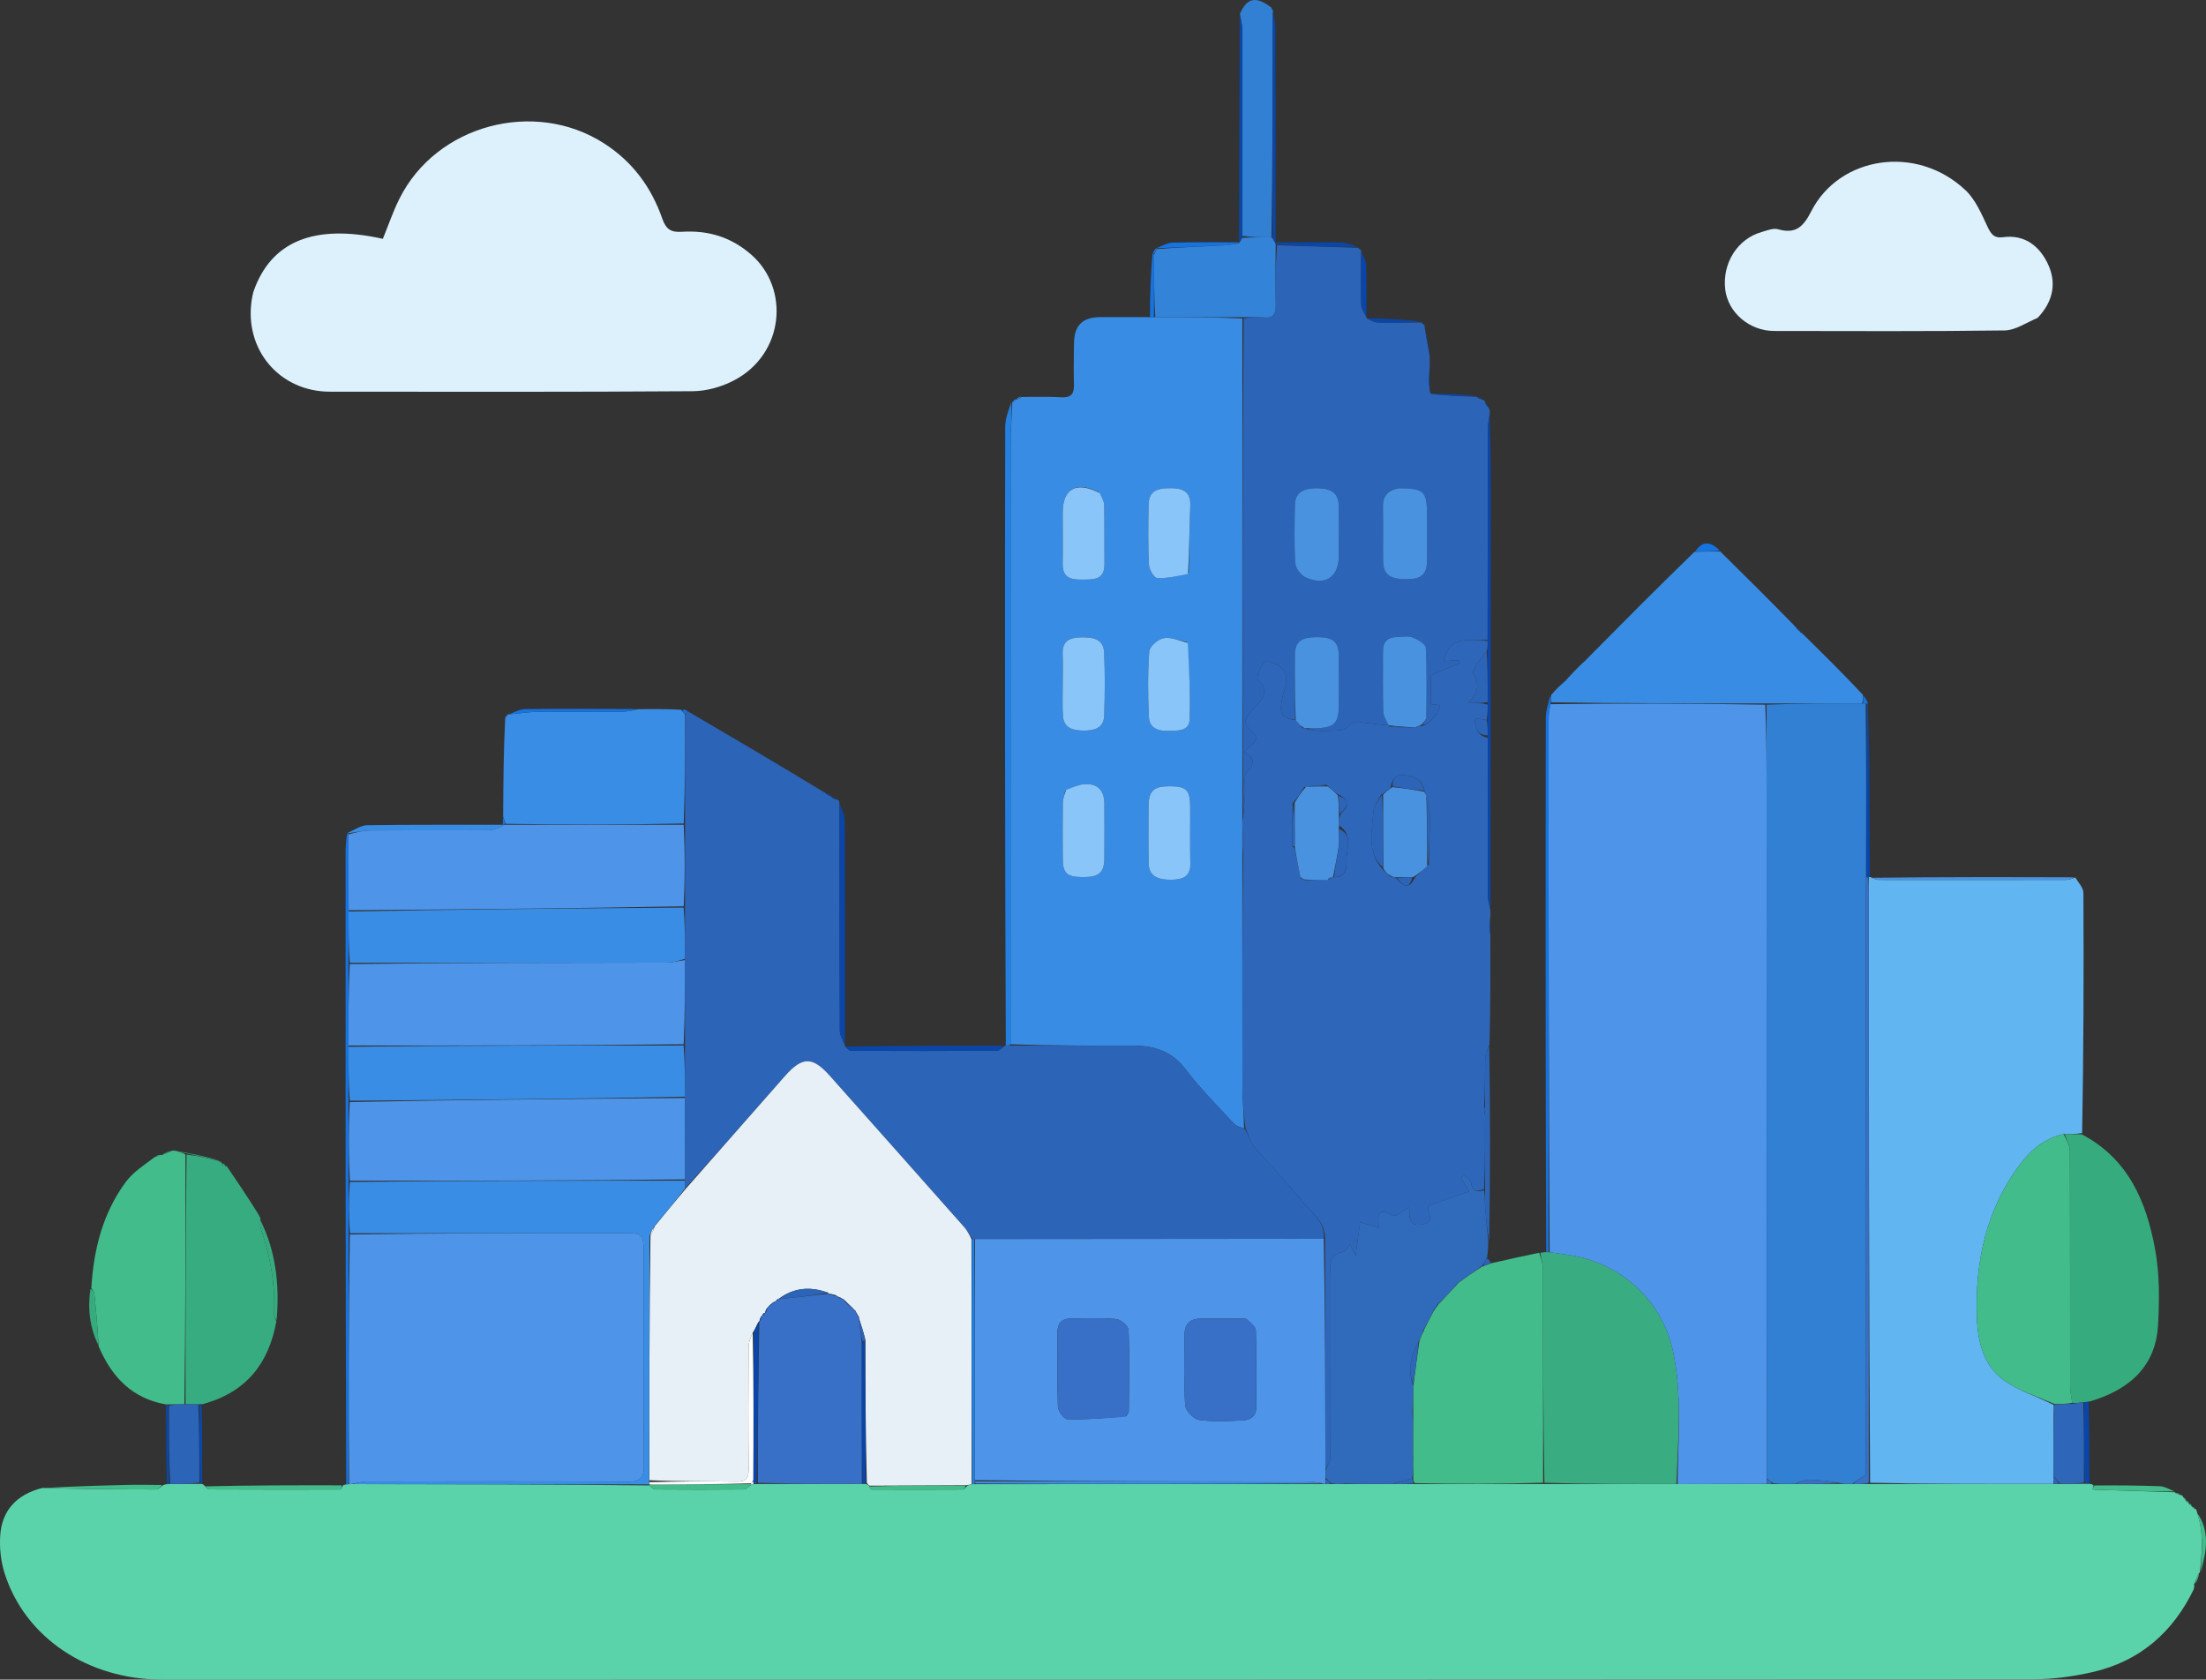 <?xml version="1.0" encoding="utf-8"?>
<svg xmlns="http://www.w3.org/2000/svg" viewBox="-99.319 -161.493 799.54 608.798" width="799.54px" height="608.798px">
  <rect x="-99.319" y="-161.493" width="799.54" height="608.798" fill="#333333" stroke="none"/>
  <g id="Layer_1" transform="matrix(1, 0, 0, 1, -2.2737367544323206e-13, 0)">
    <path fill="#5BD3AA" opacity="1" stroke="none" d="M 657.935 376.329 C 658.389 376.382 658.842 376.436 659.423 376.824 C 659.384 377.525 659.215 377.891 659.07 378.265 C 659.066 378.273 659.33 378.438 659.471 378.443 C 669.328 378.767 679.185 379.082 689.042 379.398 C 689.042 379.398 688.963 379.41 689.114 379.655 C 689.865 380.074 690.465 380.249 691.066 380.423 C 691.38 380.387 691.643 380.485 692.012 381.204 C 692.454 381.94 692.741 382.189 693.029 382.439 C 693.029 382.439 692.955 382.433 693.068 382.642 C 693.47 383.042 693.758 383.233 694.046 383.423 C 694.046 383.423 693.973 383.444 694.079 383.65 C 694.474 384.045 694.764 384.235 695.054 384.424 C 695.054 384.424 694.983 384.451 695.102 384.666 C 695.547 385.051 695.875 385.221 696.202 385.391 C 696.546 385.447 696.783 385.637 696.947 386.608 C 699.538 394.248 698.73 401.4 697.994 408.55 C 697.994 408.55 697.984 408.473 697.689 408.612 C 696.942 410.018 696.49 411.286 696.038 412.553 C 696.038 412.553 696.064 412.478 695.842 412.602 C 695.698 413.283 695.775 413.84 695.853 414.398 C 688.276 430.159 676.21 440.659 659.088 444.57 C 652.045 446.18 644.691 447.177 637.477 447.182 C 411.497 447.321 185.516 447.308 -40.465 447.301 C -67.468 447.3 -90.233 432.088 -97.652 408.762 C -99.02 404.463 -99.53 399.63 -99.24 395.119 C -98.664 386.026 -93.357 380.25 -84.047 377.83 C -69.836 378.242 -56.287 378.375 -42.737 378.376 C -41.877 378.376 -41.016 377.35 -40.156 376.801 C -39.98 376.717 -39.804 376.634 -39.103 376.492 C -38.577 376.433 -38.091 376.357 -37.63 376.393 C -33.79 376.387 -30.409 376.345 -26.791 376.35 C -26.554 376.397 -26.071 376.364 -26.071 376.364 C -25.877 376.441 -25.684 376.517 -25.1 377.097 C -24.309 377.864 -23.909 378.359 -23.507 378.361 C -7.676 378.423 8.155 378.449 23.986 378.4 C 24.316 378.398 24.644 377.45 24.973 376.943 C 25.118 376.842 25.262 376.741 25.921 376.579 C 26.612 376.498 26.789 376.479 27.218 376.461 C 27.638 376.448 27.806 376.432 28.439 376.439 C 64.58 376.488 100.257 376.513 136.058 376.917 C 136.847 377.673 137.51 378.373 138.178 378.378 C 148.873 378.453 159.568 378.476 170.262 378.374 C 171.135 378.366 171.999 377.359 173.098 376.671 C 173.507 376.49 173.686 376.454 174.124 376.425 C 174.555 376.411 174.727 376.39 175.37 376.406 C 188.235 376.398 200.631 376.353 213.265 376.335 C 213.505 376.361 213.983 376.298 213.983 376.298 C 213.983 376.298 214.46 376.371 214.833 376.505 C 215.441 376.76 215.676 376.882 215.805 377.279 C 215.983 377.854 216.264 378.413 216.547 378.414 C 227.643 378.461 238.739 378.47 249.834 378.404 C 250.232 378.402 250.626 377.586 251.307 376.986 C 252.012 376.694 252.432 376.567 253.118 376.457 C 253.561 376.463 253.739 376.451 254.386 376.467 C 296.526 376.453 338.196 376.411 380.156 376.375 C 380.636 376.375 380.829 376.368 381.339 376.402 C 382.085 376.42 382.511 376.398 383.318 376.406 C 384.459 376.409 385.22 376.382 386.301 376.389 C 387.05 376.4 387.478 376.377 388.374 376.392 C 394.214 376.401 399.585 376.372 405.396 376.381 C 408.206 376.407 410.574 376.395 413.411 376.406 C 429.245 376.414 444.611 376.399 460.444 376.406 C 476.699 376.416 492.488 376.404 508.709 376.414 C 519.767 376.402 530.391 376.369 541.331 376.371 C 542.071 376.389 542.496 376.372 543.366 376.391 C 546.197 376.393 548.583 376.359 551.433 376.362 C 556.903 376.376 561.911 376.353 567.338 376.371 C 569.161 376.385 570.564 376.359 572.394 376.366 C 574.544 376.395 576.267 376.391 578.455 376.41 C 600.932 376.403 622.945 376.374 645.282 376.385 C 646.041 376.394 646.475 376.362 647.362 376.364 C 650.539 376.365 653.264 376.332 656.312 376.335 C 657.069 376.357 657.502 376.343 657.935 376.329 Z"/>
    <path fill="#398CE4" opacity="1" stroke="none" d="M 270.974 -17.62 C 275.777 -17.598 280.589 -17.76 285.378 -17.495 C 288.982 -17.295 290.021 -18.84 289.923 -22.161 C 289.776 -27.124 289.876 -32.096 289.939 -37.064 C 290.019 -43.507 292.974 -46.497 299.343 -46.542 C 304.973 -46.582 310.604 -46.519 317.004 -46.544 C 318.158 -46.573 318.542 -46.559 319.397 -46.544 C 330.238 -46.538 340.609 -46.534 350.959 -46.062 C 350.947 14.42 350.956 74.435 350.952 134.852 C 350.947 136.328 350.955 137.401 350.951 138.927 C 350.947 142.403 350.955 145.427 350.95 148.921 C 350.947 177.441 350.918 205.492 351.005 233.543 C 351.02 238.155 351.544 242.766 351.57 247.527 C 350.138 247.04 348.697 246.654 347.845 245.726 C 341.902 239.259 335.638 233.017 330.351 226.041 C 325.356 219.448 318.952 217.504 311.323 217.511 C 296.532 217.524 281.741 217.503 266.946 217.024 C 266.94 144.515 266.924 72.478 266.965 0.441 C 266.968 -5.006 267.376 -10.454 267.596 -15.902 C 267.596 -15.902 267.737 -15.857 267.997 -15.837 C 268.428 -16.15 268.598 -16.483 268.769 -16.815 C 268.769 -16.815 268.93 -16.663 269.165 -16.653 C 269.924 -16.968 270.449 -17.294 270.974 -17.62 M 330.903 71.231 C 328.051 70.677 325.047 69.324 322.395 69.826 C 320.356 70.213 317.34 72.836 317.213 74.637 C 316.653 82.591 316.704 90.622 317.107 98.596 C 317.299 102.377 320.469 103.534 324.049 103.424 C 327.408 103.321 331.678 103.687 331.846 99.266 C 332.194 90.159 331.641 81.018 330.903 71.231 M 332.051 132.134 C 332.051 131.635 332.059 131.136 332.05 130.638 C 331.953 124.779 330.602 123.492 324.553 123.49 C 318.797 123.488 316.995 125.176 316.968 130.761 C 316.936 137.74 316.856 144.723 317.032 151.699 C 317.134 155.728 319.926 157.484 325.29 157.374 C 329.157 157.294 332.216 156.425 332.108 151.541 C 331.972 145.395 332.059 139.244 332.051 132.134 M 285.861 85.963 C 285.864 89.947 285.676 93.944 285.919 97.913 C 286.203 102.534 289.697 103.285 293.405 103.31 C 297.149 103.336 300.728 102.501 300.881 97.916 C 301.135 90.287 301.203 82.633 300.861 75.011 C 300.631 69.88 296.518 69.453 292.482 69.517 C 288.543 69.579 285.61 70.712 285.826 75.509 C 285.968 78.657 285.858 81.817 285.861 85.963 M 286.778 125.135 C 286.469 126.556 285.914 127.974 285.895 129.4 C 285.803 136.209 285.822 143.021 285.871 149.831 C 285.909 155.133 287.43 156.425 293.391 156.421 C 298.973 156.417 300.901 154.749 300.947 149.654 C 301.008 143.01 300.995 136.365 300.945 129.721 C 300.907 124.842 298.326 122.328 293.475 122.764 C 291.402 122.95 289.398 123.917 286.778 125.135 M 298.954 16.908 C 290.633 12.812 285.83 15.59 285.841 24.493 C 285.848 30.628 285.942 36.764 285.832 42.896 C 285.737 48.177 289.105 48.638 293.123 48.596 C 297.113 48.553 301.047 48.712 300.987 42.978 C 300.912 35.849 301.028 28.718 300.887 21.591 C 300.86 20.221 300.022 18.866 298.954 16.908 M 331.538 46.151 C 331.71 38.013 331.784 29.871 332.089 21.739 C 332.278 16.704 329.399 15.491 325.168 15.44 C 319.312 15.37 317.046 16.914 316.968 21.618 C 316.85 28.781 316.748 35.956 317.092 43.104 C 317.177 44.869 318.924 47.942 320.054 48.011 C 323.666 48.233 327.348 47.325 331.538 46.151 Z"/>
    <path fill="#2C64B7" opacity="1" stroke="none" d="M 266.951 217.496 C 281.741 217.503 296.532 217.524 311.323 217.511 C 318.952 217.504 325.356 219.448 330.351 226.041 C 335.638 233.017 341.902 239.259 347.845 245.726 C 348.697 246.654 350.138 247.04 351.859 247.76 C 353.307 249.925 353.774 252.372 355.176 254.026 C 360.808 260.671 367.015 266.843 372.438 273.646 C 375.791 277.852 381.092 281.093 380.457 287.51 C 338.018 287.536 296.044 287.577 253.792 287.577 C 253.325 287.52 253.138 287.504 252.812 287.177 C 251.819 285.649 251.073 284.334 250.092 283.227 C 233.889 264.939 217.674 246.662 201.422 228.417 C 195.15 221.375 191.424 221.434 185.195 228.512 C 173.123 242.228 161.056 255.948 148.959 269.264 C 148.915 268.056 148.897 267.25 148.903 265.977 C 148.916 255.835 148.906 246.16 148.918 236.015 C 148.931 229.513 148.921 223.481 148.93 216.982 C 148.934 206.509 148.919 196.504 148.925 186.026 C 148.94 179.522 148.935 173.489 148.947 166.989 C 148.961 156.834 148.956 147.147 148.962 136.992 C 148.974 123.511 148.975 110.499 149.088 97.247 C 149.463 96.781 149.727 96.554 149.99 96.327 C 166.505 106.018 183.02 115.708 199.877 125.979 C 200.866 126.813 201.514 127.067 202.162 127.321 C 202.162 127.321 202.01 127.365 202.136 127.603 C 202.888 128.031 203.514 128.221 204.139 128.412 C 204.481 128.386 204.739 128.52 204.932 129.522 C 204.958 157.509 204.929 184.791 205.059 212.072 C 205.068 213.872 206.289 215.666 206.946 217.462 C 206.946 217.462 206.945 217.462 207.055 217.853 C 207.821 218.643 208.474 219.387 209.131 219.389 C 226.768 219.456 244.406 219.477 262.043 219.367 C 263.011 219.361 263.97 218.153 264.934 217.504 C 264.934 217.504 264.871 217.473 265.221 217.464 C 266.03 217.47 266.49 217.483 266.951 217.496 Z"/>
    <path fill="#2E66B9" opacity="1" stroke="none" d="M 380.924 287.525 C 381.092 281.093 375.791 277.852 372.438 273.646 C 367.015 266.843 360.808 260.671 355.176 254.026 C 353.774 252.372 353.307 249.925 352.122 247.609 C 351.544 242.766 351.02 238.155 351.005 233.543 C 350.918 205.492 350.947 177.441 351.237 148.641 C 351.346 144.753 351.154 141.613 350.963 138.474 C 350.955 137.401 350.947 136.328 351.245 134.559 C 351.683 131.061 351.796 128.259 351.953 125.459 C 352.091 122.998 351.323 119.583 352.635 118.27 C 355.778 115.126 355.349 113.16 351.721 111.139 C 353.192 108.491 358.549 107.114 354.289 103.482 C 351.195 100.844 351.674 99.389 354.143 96.344 C 356.546 93.381 362.004 90.061 356.518 84.72 C 355.823 84.044 357.484 80.194 358.885 78.505 C 359.415 77.866 362.65 78.691 364.049 79.691 C 369.081 83.292 365.903 88.243 365.236 92.403 C 364.465 97.211 364.777 98.484 370.298 99.607 C 371.004 100.359 371.484 100.936 372.081 101.73 C 372.419 102.213 372.699 102.377 373.266 102.448 C 373.494 102.457 373.947 102.493 374.236 102.78 C 376.667 103.198 378.824 103.545 380.949 103.408 C 383.789 103.224 387.865 103.665 389.151 102.045 C 391.383 99.232 393.33 100.3 395.63 100.551 C 398.414 100.854 401.2 101.132 403.97 101.426 C 403.956 101.43 403.972 101.415 404.044 101.809 C 407.38 102.232 410.644 102.26 414.091 102.069 C 414.813 101.677 415.353 101.504 416.09 101.601 C 418.556 101.323 423.112 95.834 422.51 94.083 C 421.435 93.974 420.269 93.856 419.293 93.758 C 419.293 89.958 419.293 86.572 419.293 83.255 C 422.872 81.742 426.319 80.285 429.767 78.828 C 429.619 78.474 429.472 78.121 429.324 77.767 C 427.659 77.884 425.994 78.001 423.989 78.142 C 424.874 73.081 427.696 70.854 432.13 70.551 C 434.692 70.376 437.272 70.488 439.87 70.869 C 439.881 72.331 439.867 73.396 439.519 74.518 C 437.546 77.329 433.872 81.241 434.654 82.616 C 436.845 86.465 436.738 89.27 432.998 93.15 C 436.081 93.294 437.967 93.383 439.872 93.898 C 439.874 96.034 439.856 97.744 439.477 99.45 C 437.89 99.259 436.664 99.071 435.093 98.831 C 435.39 102.352 436.022 105.046 439.87 105.935 C 439.902 125.343 439.888 144.284 439.962 163.224 C 439.968 164.958 440.532 166.69 440.838 168.422 C 440.892 169.515 440.946 170.608 440.655 172.329 C 440.486 174.445 440.661 175.934 440.836 177.423 C 440.881 190.46 440.926 203.498 440.515 217.099 C 439.687 219.164 439.027 220.659 438.993 222.168 C 438.863 227.933 438.934 233.702 438.597 239.518 C 438.487 240.529 438.708 241.492 438.934 242.924 C 438.934 252.086 438.93 260.778 438.565 269.505 C 435.625 270.653 434.198 270.145 433.822 267.029 C 433.7 266.02 432.186 265.18 431.309 264.263 C 430.952 264.646 430.595 265.029 430.239 265.412 C 431.099 266.887 431.959 268.362 433.121 270.355 C 428.048 272.109 423.447 273.7 418.846 275.292 C 416.577 276.614 422.151 281.661 415.695 282.388 C 410.731 282.947 411.731 278.653 411.377 276.159 C 409.159 277.307 406.373 279.679 405.421 279.089 C 399.481 275.412 400.198 279.6 400.388 283.537 C 398.213 282.871 396.41 282.319 393.626 281.466 C 393.085 285.573 392.605 289.225 392.027 293.617 C 391.227 292.015 390.71 290.98 390.033 289.625 C 389.03 290.699 388.371 292.078 387.486 292.243 C 381.676 293.325 382.963 297.737 382.958 301.5 C 382.931 323.148 382.985 344.797 382.866 366.444 C 382.857 368.117 381.727 369.783 381.074 370.987 C 380.994 342.855 380.959 315.19 380.924 287.525 M 416.933 124.723 C 415.936 120.688 412.916 119.671 409.256 119.444 C 406.219 119.255 405.209 120.965 404.685 124.102 C 403.788 124.894 402.891 125.686 401.223 126.558 C 400.254 128.649 398.58 130.696 398.445 132.84 C 398 139.923 395.884 147.431 402.182 153.997 C 402.776 154.501 403.37 155.006 404.19 155.941 C 404.403 156.206 404.675 156.375 405.654 156.455 C 406.086 156.467 406.517 156.479 407.057 157.178 C 409.348 159.775 411.486 161.062 413.609 156.4 C 415.057 155.085 416.506 153.771 418.546 151.869 C 418.68 145.759 418.93 139.648 418.889 133.539 C 418.873 131.185 418.196 128.835 417.417 126.259 C 417.178 126.049 417.018 125.79 416.933 124.723 M 372.156 156.829 C 372.431 157.038 372.706 157.247 373.689 157.52 C 376.43 157.499 379.171 157.478 382.361 157.256 C 382.643 157.064 382.836 156.805 383.379 156.427 C 383.379 156.427 383.823 156.412 384.625 156.436 C 388.741 156.278 388.858 152.612 388.719 150.325 C 388.477 146.329 391.429 141.298 385.935 137.632 C 385.946 136.241 385.957 134.85 386.706 133.368 C 390.117 130.103 389.889 128.403 385.258 126.21 C 384.148 125.332 383.037 124.454 381.443 122.95 C 378.936 123.133 376.429 123.316 373.321 123.809 C 372.189 125.694 371.057 127.58 369.174 129.619 C 369.107 134.817 369.036 140.015 369.013 145.213 C 369.013 145.293 369.605 145.377 369.952 146.339 C 370.629 149.669 371.307 152.999 372.156 156.829 Z"/>
    <path fill="#61B5F0" opacity="1" stroke="none" d="M 644.957 376.344 C 622.945 376.374 600.932 376.403 578.474 375.949 C 578.029 304.598 578.032 233.73 578.023 162.862 C 578.023 160.704 577.891 158.547 578.004 156.332 C 578.186 156.275 578.521 156.461 578.521 156.461 C 578.521 156.461 578.621 156.278 579.022 156.627 C 580.225 157.137 581.027 157.436 581.83 157.437 C 604.444 157.464 627.058 157.472 649.672 157.422 C 650.742 157.419 651.81 156.85 652.878 156.545 C 653.891 158.387 655.776 160.224 655.786 162.071 C 655.943 190.973 655.858 219.876 655.33 249.194 C 652.893 249.593 650.956 249.577 648.643 249.56 C 641.786 251.096 636.984 255.101 633.081 260.233 C 620.517 276.752 616.476 295.847 617.19 316.06 C 617.498 324.775 619.561 333.68 627.256 339.013 C 632.566 342.693 639.041 344.693 645.006 347.713 C 645.038 348.161 645.059 348.339 645.034 348.879 C 645 349.97 645.012 350.7 644.988 351.898 C 644.976 359.409 644.999 366.45 644.986 373.847 C 644.951 374.917 644.954 375.63 644.957 376.344 Z"/>
    <path fill="#DCF1FC" opacity="1" stroke="none" d="M -7.48 -55.708 C -1.15 -74.07 14.593 -80.463 39.442 -74.928 C 41.42 -79.761 43.114 -84.784 45.459 -89.483 C 58.826 -116.27 94.356 -125.7 119.525 -109.58 C 129.971 -102.9 136.764 -93.589 140.729 -82.216 C 142.143 -78.163 144.062 -77.247 147.878 -77.482 C 157.345 -78.064 165.677 -75.618 173.076 -69.097 C 186.891 -56.92 185.012 -33.332 166.871 -23.701 C 162.364 -21.308 156.833 -19.73 151.76 -19.694 C 107.932 -19.386 64.101 -19.503 20.271 -19.522 C 2.004 -19.53 -10.912 -34.773 -8.067 -52.893 C -7.939 -53.71 -7.781 -54.522 -7.48 -55.708 Z"/>
    <path fill="#2C64B7" opacity="1" stroke="none" d="M 370.072 99.431 C 364.777 98.484 364.465 97.211 365.236 92.403 C 365.903 88.243 369.081 83.292 364.049 79.691 C 362.65 78.691 359.415 77.866 358.885 78.505 C 357.484 80.194 355.823 84.044 356.518 84.72 C 362.004 90.061 356.546 93.381 354.143 96.344 C 351.674 99.389 351.195 100.844 354.289 103.482 C 358.549 107.114 353.192 108.491 351.721 111.139 C 355.349 113.16 355.778 115.126 352.635 118.27 C 351.323 119.583 352.091 122.998 351.953 125.459 C 351.796 128.259 351.683 131.061 351.258 134.156 C 350.956 74.435 350.947 14.42 351.418 -46.055 C 354.049 -46.513 356.223 -46.709 358.345 -46.461 C 362.177 -46.012 363.153 -47.676 363.042 -51.287 C 362.823 -58.392 363.035 -65.511 363.529 -72.596 C 373.707 -72.268 383.425 -71.969 393.143 -71.671 C 393.143 -71.671 393.02 -71.632 393.101 -71.413 C 393.509 -70.999 393.834 -70.804 394.16 -70.608 C 394.16 -70.608 394.034 -70.605 394.001 -70.182 C 393.969 -63.472 393.848 -57.18 394.06 -50.9 C 394.11 -49.426 395.285 -47.991 395.942 -46.539 C 395.942 -46.539 395.945 -46.538 396.052 -46.144 C 397.482 -45.352 398.798 -44.639 400.129 -44.609 C 405.438 -44.49 410.75 -44.583 416.062 -44.598 C 416.062 -44.598 415.981 -44.577 416.073 -44.358 C 416.472 -43.952 416.779 -43.764 417.085 -43.576 C 417.085 -43.576 416.993 -43.579 416.975 -43.198 C 417.585 -39.402 418.212 -35.989 418.84 -32.575 C 418.893 -30.506 418.947 -28.437 418.651 -25.689 C 418.494 -23.195 418.688 -21.38 418.881 -19.565 C 418.881 -19.565 419.101 -19.336 419.24 -18.792 C 424.952 -18.052 430.525 -17.854 436.098 -17.657 C 436.098 -17.657 435.964 -17.684 436.106 -17.431 C 436.859 -16.976 437.47 -16.774 438.081 -16.572 C 438.435 -16.594 438.702 -16.452 438.948 -15.577 C 439.42 -14.539 439.83 -14.072 440.239 -13.605 C 440.492 -13.106 440.746 -12.606 440.639 -11.525 C 440.163 -9.126 439.948 -7.311 439.944 -5.495 C 439.894 19.827 439.873 45.149 439.844 70.471 C 437.272 70.488 434.692 70.376 432.13 70.551 C 427.696 70.854 424.874 73.081 423.989 78.142 C 425.994 78.001 427.659 77.884 429.324 77.767 C 429.472 78.121 429.619 78.474 429.767 78.828 C 426.319 80.285 422.872 81.742 419.293 83.255 C 419.293 86.572 419.293 89.958 419.293 93.758 C 420.269 93.856 421.435 93.974 422.51 94.083 C 423.112 95.834 418.556 101.323 416.287 101.279 C 416.752 100.003 417.61 99.323 417.618 98.633 C 417.709 90.167 417.898 81.687 417.448 73.243 C 417.375 71.881 414.476 70.265 412.586 69.528 C 410.998 68.908 408.977 69.396 407.147 69.397 C 403.703 69.399 401.912 71.017 401.928 74.567 C 401.96 81.885 401.811 89.208 402.024 96.52 C 402.073 98.171 403.301 99.788 403.985 101.421 C 401.2 101.132 398.414 100.854 395.63 100.551 C 393.33 100.3 391.383 99.232 389.151 102.045 C 387.865 103.665 383.789 103.224 380.949 103.408 C 378.824 103.545 376.667 103.198 374.674 102.761 C 375.654 102.452 376.483 102.454 377.313 102.444 C 384.376 102.359 385.927 100.761 385.929 93.574 C 385.931 87.767 385.99 81.958 385.914 76.151 C 385.848 71.137 383.879 69.477 378.264 69.45 C 372.162 69.42 370.027 71.02 369.986 76.037 C 369.921 83.834 370.034 91.633 370.072 99.431 M 406.937 15.509 C 403.311 16.353 401.82 18.628 401.901 22.345 C 402.041 28.813 401.882 35.288 401.961 41.758 C 402.021 46.663 404.303 48.432 410.262 48.441 C 415.867 48.45 417.83 46.781 417.89 41.75 C 417.954 36.275 417.894 30.798 417.9 25.323 C 417.909 16.524 416.85 15.491 406.937 15.509 M 385.929 34.915 C 385.927 30.589 385.997 26.261 385.904 21.937 C 385.809 17.461 383.526 15.572 378.355 15.475 C 372.762 15.37 370.071 17.232 369.993 21.625 C 369.869 28.612 369.706 35.617 370.133 42.58 C 370.245 44.407 372.083 46.908 373.786 47.721 C 380.91 51.123 385.927 47.715 385.932 39.885 C 385.933 38.554 385.931 37.223 385.929 34.915 Z"/>
    <path fill="#DCF1FC" opacity="1" stroke="none" d="M 639.189 -46.275 C 635.016 -44.516 631.123 -41.774 627.193 -41.721 C 599.367 -41.345 571.533 -41.503 543.701 -41.531 C 534.734 -41.54 526.957 -48.206 525.967 -56.594 C 524.843 -66.117 530.469 -74.993 539.257 -77.425 C 541.163 -77.953 543.359 -78.893 545.069 -78.407 C 551.512 -76.575 554.243 -79.224 557.188 -84.985 C 567.303 -104.77 595.212 -109.38 613.064 -92.545 C 616.641 -89.173 618.799 -84.093 620.953 -79.492 C 622.245 -76.733 623.345 -75.065 626.645 -75.512 C 634.346 -76.556 639.641 -72.471 642.737 -66.208 C 646.168 -59.268 645.007 -52.352 639.189 -46.275 Z"/>
    <path fill="#2F6ABB" opacity="1" stroke="none" d="M 381.118 371.453 C 381.727 369.783 382.857 368.117 382.866 366.444 C 382.985 344.797 382.931 323.148 382.958 301.5 C 382.963 297.737 381.676 293.325 387.486 292.243 C 388.371 292.078 389.03 290.699 390.033 289.625 C 390.71 290.98 391.227 292.015 392.027 293.617 C 392.605 289.225 393.085 285.573 393.626 281.466 C 396.41 282.319 398.213 282.871 400.388 283.537 C 400.198 279.6 399.481 275.412 405.421 279.089 C 406.373 279.679 409.159 277.307 411.377 276.159 C 411.731 278.653 410.731 282.947 415.695 282.388 C 422.151 281.661 416.577 276.614 418.846 275.292 C 423.447 273.7 428.048 272.109 433.121 270.355 C 431.959 268.362 431.099 266.887 430.239 265.412 C 430.595 265.029 430.952 264.646 431.309 264.263 C 432.186 265.18 433.7 266.02 433.822 267.029 C 434.198 270.145 435.625 270.653 438.571 269.972 C 438.938 272.355 438.82 274.313 438.964 276.253 C 439.27 280.351 439.713 284.439 440.1 288.532 C 440.059 290.236 440.018 291.941 439.674 294.236 C 438.907 295.674 438.442 296.521 437.663 297.51 C 434.634 299.615 431.921 301.578 428.919 303.627 C 428.426 304.044 428.222 304.376 427.844 304.98 C 425.747 307.318 423.823 309.384 421.567 311.506 C 420.838 312.276 420.44 312.989 419.972 314.035 C 418.875 316.402 417.847 318.435 416.588 320.481 C 416.279 320.85 416.202 321.206 416.087 321.88 C 415.747 322.967 415.445 323.736 414.81 324.684 C 412.015 329.868 410.737 334.988 412.951 340.904 C 412.943 344.067 412.911 346.779 412.628 349.676 C 412.533 351.059 412.69 352.257 412.885 353.917 C 412.9 358.416 412.876 362.453 412.703 366.577 C 412.655 366.921 412.757 367.179 412.892 367.875 C 412.918 370.365 412.91 372.416 412.474 374.466 C 409.682 375.09 407.319 375.716 404.955 376.342 C 399.585 376.372 394.214 376.401 388.231 376.186 C 387.073 376.079 386.527 376.217 385.981 376.355 C 385.22 376.382 384.459 376.409 383.281 376.107 C 382.282 375.345 381.699 374.913 381.078 374.103 C 381.065 372.968 381.092 372.21 381.118 371.453 Z"/>
    <path fill="#39AD81" opacity="1" stroke="none" d="M 508.276 376.393 C 492.488 376.404 476.699 376.416 460.431 375.946 C 459.951 349.937 459.972 324.41 459.905 298.884 C 459.9 296.79 459.303 294.698 458.981 292.605 C 459.385 292.519 459.789 292.433 460.778 292.357 C 461.548 292.358 461.733 292.349 462.343 292.392 C 464.9 292.752 467.031 293.062 469.163 293.369 C 487.782 296.048 502.888 309.537 506.921 327.747 C 510.482 343.826 508.849 360.146 508.276 376.393 Z"/>
    <path fill="#398CE4" opacity="1" stroke="none" d="M 554.205 68.404 C 561.393 75.479 568.581 82.554 575.859 90.338 C 575.942 91.849 575.934 92.651 575.46 93.458 C 563.646 93.462 552.298 93.463 540.481 93.463 C 514.318 93.46 488.625 93.457 462.936 93.067 C 462.933 91.905 462.926 91.131 462.919 90.356 C 464.009 89.124 465.098 87.892 466.735 86.443 C 467.497 85.933 467.711 85.641 467.926 85.349 C 467.926 85.349 467.931 85.448 468.13 85.331 C 468.524 84.914 468.719 84.613 468.915 84.313 C 470.663 82.432 472.412 80.551 474.722 78.435 C 475.49 77.89 475.698 77.579 475.905 77.268 C 488.653 64.399 501.4 51.53 514.812 38.531 C 518.377 38.402 521.278 38.402 524.179 38.403 C 533.031 47.145 541.883 55.887 550.954 65.203 C 551.476 65.996 551.78 66.215 552.084 66.434 C 552.084 66.434 551.967 66.434 552.07 66.639 C 552.479 67.037 552.787 67.23 553.094 67.424 C 553.094 67.424 552.977 67.442 553.09 67.651 C 553.536 68.041 553.87 68.222 554.205 68.404 Z"/>
    <path fill="#42BC8B" opacity="1" stroke="none" d="M 458.566 292.567 C 459.303 294.698 459.9 296.79 459.905 298.884 C 459.972 324.41 459.951 349.937 459.965 375.925 C 444.611 376.399 429.245 376.414 413.445 376.087 C 412.974 375.32 412.938 374.894 412.902 374.467 C 412.91 372.416 412.918 370.365 412.914 367.638 C 412.903 366.963 412.853 366.49 412.853 366.49 C 412.876 362.453 412.9 358.416 412.921 353.521 C 412.906 351.605 412.893 350.548 412.88 349.49 C 412.911 346.779 412.943 344.067 412.979 340.508 C 413.704 334.609 414.423 329.556 415.143 324.504 C 415.445 323.736 415.747 322.967 416.262 321.74 C 416.686 321.051 416.801 320.78 416.82 320.468 C 417.847 318.435 418.875 316.402 420.215 313.861 C 420.985 312.719 421.442 312.085 421.899 311.45 C 423.823 309.384 425.747 307.318 428.086 304.832 C 428.736 304.121 428.972 303.831 429.207 303.541 C 431.921 301.578 434.634 299.615 437.987 297.529 C 439.418 297.076 440.21 296.747 441.002 296.419 C 446.718 295.122 452.434 293.825 458.566 292.567 Z"/>
    <path fill="#3A8DE5" opacity="1" stroke="none" d="M 148.977 97.486 C 148.975 110.499 148.974 123.511 148.492 136.989 C 126.642 137.446 105.271 137.437 83.909 137.102 C 83.626 136.017 83.334 135.26 83.042 134.504 C 83.105 122.675 83.168 110.846 83.801 98.629 C 84.548 97.933 84.726 97.623 84.904 97.314 C 84.904 97.314 84.884 97.412 85.274 97.425 C 88.929 97.117 92.192 96.557 95.461 96.52 C 105.884 96.403 116.311 96.521 126.735 96.439 C 128.461 96.426 130.182 95.863 131.905 95.553 C 136.95 95.5 141.994 95.447 147.505 95.766 C 148.306 96.586 148.641 97.036 148.977 97.486 Z"/>
    <path fill="#36AB7E" opacity="1" stroke="none" d="M 649.019 249.561 C 650.956 249.577 652.893 249.593 655.242 249.673 C 672.17 258.595 678.581 274.15 681.746 291.138 C 683.426 300.155 683.361 309.666 682.837 318.883 C 682.045 332.851 673.528 341.966 658.026 346.497 C 656.91 346.644 656.493 346.736 655.721 346.77 C 654.207 346.921 653.048 347.129 651.726 346.965 C 651.359 344.632 650.976 342.67 650.974 340.709 C 650.936 312.42 650.989 284.131 650.866 255.843 C 650.857 253.746 649.662 251.655 649.019 249.561 Z"/>
    <path fill="#42BC8B" opacity="1" stroke="none" d="M -66.215 305.385 C -65.404 291.517 -62.125 278.353 -53.805 267.018 C -51.144 263.393 -47.097 260.787 -43.188 257.869 C -42.239 257.703 -41.785 257.383 -41.331 257.063 C -41.331 257.063 -41.229 257.094 -40.858 257.24 C -39.35 256.796 -38.214 256.205 -37.078 255.614 C -36.623 255.548 -36.169 255.482 -35.177 255.731 C -33.803 256.216 -32.966 256.386 -32.107 257.018 C -32.08 287.475 -32.075 317.47 -32.496 347.489 C -34.63 347.526 -36.339 347.538 -38.324 347.523 C -38.786 347.514 -38.97 347.533 -39.155 347.552 C -51.274 345.44 -58.784 337.79 -63.564 326.49 C -63.951 319.753 -64.492 313.603 -65.133 307.463 C -65.209 306.741 -65.841 306.076 -66.215 305.385 Z"/>
    <path fill="#37AC80" opacity="1" stroke="none" d="M -32.069 347.465 C -32.075 317.47 -32.08 287.475 -31.705 256.993 C -27.506 257.436 -23.687 258.367 -19.868 259.297 C -19.868 259.297 -19.961 259.349 -19.858 259.568 C -19.41 259.907 -19.066 260.025 -18.722 260.144 C -18.722 260.144 -18.978 260.23 -18.843 260.459 C -18.363 260.773 -18.018 260.857 -17.673 260.942 C -17.673 260.942 -17.539 260.983 -17.609 261.18 C -17.465 261.366 -17.251 261.356 -17.037 261.346 C -13.089 267.152 -9.14 272.958 -5.306 279.223 C -5.234 279.905 -5.048 280.129 -4.862 280.352 C -4.862 280.352 -4.96 280.416 -4.982 280.78 C -4.961 281.968 -5.103 282.856 -4.845 283.608 C -1.386 293.698 0.524 304.013 -0.01 314.728 C -0.054 315.616 0.546 316.537 0.847 317.442 C -1.895 332.604 -9.969 343.134 -25.861 347.457 C -26.693 347.499 -26.877 347.519 -27.476 347.526 C -29.285 347.497 -30.677 347.481 -32.069 347.465 Z"/>
    <path fill="#3280D3" opacity="1" stroke="none" d="M 350.08 -156.45 C 352.532 -162.29 355.935 -163.09 361.524 -158.68 C 361.688 -158.01 361.904 -157.8 362.12 -157.59 C 362.12 -157.59 362.035 -157.54 362.008 -157.11 C 361.955 -129.63 361.927 -102.58 361.506 -75.486 C 357.73 -75.471 354.349 -75.506 350.944 -76.01 C 350.923 -101.4 350.941 -126.31 350.89 -151.23 C 350.886 -152.97 350.362 -154.71 350.08 -156.45 Z"/>
    <path fill="#2180E1" opacity="1" stroke="none" d="M 266.946 217.024 C 266.49 217.483 266.03 217.47 265.226 217.43 C 264.894 142.67 264.885 67.936 265.001 -6.798 C 265.005 -9.768 266.21 -12.736 267.226 -15.803 C 267.376 -10.454 266.968 -5.006 266.965 0.441 C 266.924 72.478 266.94 144.515 266.946 217.024 Z"/>
    <path fill="#1573E2" opacity="1" stroke="none" d="M 26.966 376.459 C 26.789 376.479 26.612 376.498 26.169 376.487 C 25.91 300.081 25.913 223.705 25.934 147.329 C 25.935 145.176 26.123 143.022 26.516 140.63 C 26.809 140.392 26.909 140.513 26.916 140.977 C 26.958 150.435 26.994 159.429 27.008 168.894 C 26.992 175.408 26.998 181.449 26.982 187.957 C 26.962 198.099 26.965 207.775 26.964 217.92 C 26.975 224.758 26.991 231.126 26.985 237.96 C 26.979 247.761 26.996 257.096 27.001 266.901 C 27.014 273.419 27.039 279.467 27.029 285.979 C 26.985 316.449 26.975 346.454 26.966 376.459 Z"/>
    <path fill="#1573E2" opacity="1" stroke="none" d="M 462.601 90.593 C 462.926 91.131 462.933 91.905 462.642 93.365 C 462.214 95.86 461.973 97.671 461.972 99.482 C 461.94 163.768 461.93 228.054 461.917 292.34 C 461.733 292.349 461.548 292.358 461.088 292.335 C 460.832 227.865 460.833 163.429 460.929 98.993 C 460.933 96.271 461.812 93.551 462.601 90.593 Z"/>
    <path fill="#0A46A9" opacity="1" stroke="none" d="M 439.87 70.869 C 439.873 45.149 439.894 19.827 439.944 -5.495 C 439.948 -7.311 440.163 -9.126 440.582 -11.228 C 440.92 -1.714 440.988 8.087 440.987 17.888 C 440.981 67.757 440.956 117.626 440.888 167.959 C 440.532 166.69 439.968 164.958 439.962 163.224 C 439.888 144.284 439.902 125.343 439.898 105.506 C 439.882 102.891 439.86 101.172 439.837 99.453 C 439.856 97.744 439.874 96.034 439.899 93.429 C 439.889 86.509 439.87 80.484 439.852 74.46 C 439.867 73.396 439.881 72.331 439.87 70.869 Z"/>
    <path fill="#0A46A9" opacity="1" stroke="none" d="M 206.931 216.994 C 206.289 215.666 205.068 213.872 205.059 212.072 C 204.929 184.791 204.958 157.509 204.973 129.746 C 205.638 131.564 206.828 133.86 206.839 136.162 C 206.968 162.949 206.918 189.737 206.931 216.994 Z"/>
    <path fill="#2C64B7" opacity="1" stroke="none" d="M 440.44 288.266 C 439.713 284.439 439.27 280.351 438.964 276.253 C 438.82 274.313 438.938 272.355 438.931 269.937 C 438.93 260.778 438.934 252.086 438.938 242.551 C 438.935 240.963 438.933 240.216 438.93 239.47 C 438.934 233.702 438.863 227.933 438.993 222.168 C 439.027 220.659 439.687 219.164 440.449 217.564 C 440.818 240.977 440.799 264.489 440.44 288.266 Z"/>
    <path fill="#0A46A9" opacity="1" stroke="none" d="M 264.469 217.558 C 263.97 218.153 263.011 219.361 262.043 219.367 C 244.406 219.477 226.768 219.456 209.131 219.389 C 208.474 219.387 207.821 218.643 207.055 217.852 C 225.965 217.511 244.985 217.562 264.469 217.558 Z"/>
    <path fill="#398CE4" opacity="1" stroke="none" d="M 26.817 140.313 C 29.159 139.319 31.482 137.644 33.829 137.61 C 49.87 137.378 65.916 137.49 82.455 137.448 C 82.949 137.405 83.007 137.446 82.899 137.842 C 81.139 138.648 79.49 139.402 77.836 139.413 C 63.62 139.507 49.402 139.411 35.186 139.512 C 32.425 139.532 29.668 140.164 26.909 140.513 C 26.909 140.513 26.809 140.392 26.817 140.313 Z"/>
    <path fill="#42BC8B" opacity="1" stroke="none" d="M 24.506 376.878 C 24.644 377.45 24.316 378.398 23.986 378.4 C 8.155 378.449 -7.676 378.423 -23.507 378.361 C -23.909 378.359 -24.309 377.864 -24.825 377.245 C -8.614 376.865 7.712 376.839 24.506 376.878 Z"/>
    <path fill="#42BC8B" opacity="1" stroke="none" d="M -40.614 376.75 C -41.016 377.35 -41.877 378.376 -42.737 378.376 C -56.287 378.375 -69.836 378.242 -83.681 377.856 C -73.841 377.289 -63.705 376.974 -53.568 376.736 C -49.404 376.638 -45.237 376.706 -40.614 376.75 Z"/>
    <path fill="#0A46A9" opacity="1" stroke="none" d="M 361.899 -75.537 C 361.927 -102.58 361.955 -129.63 361.984 -157.15 C 362.314 -155.58 362.923 -153.53 362.929 -151.48 C 363.008 -125.85 362.999 -100.21 363.005 -74.087 C 362.997 -73.595 362.94 -73.534 362.692 -73.699 C 362.262 -74.421 362.081 -74.979 361.899 -75.537 Z"/>
    <path fill="#0A46A9" opacity="1" stroke="none" d="M 350.017 -155.99 C 350.362 -154.71 350.886 -152.97 350.89 -151.23 C 350.941 -126.31 350.923 -101.4 350.9 -75.725 C 350.589 -74.512 350.299 -74.05 349.963 -73.643 C 349.918 -73.696 349.782 -73.663 349.782 -73.663 C 349.839 -100.95 349.896 -128.25 350.017 -155.99 Z"/>
    <path fill="#4992DF" opacity="1" stroke="none" d="M 652.418 156.487 C 651.81 156.85 650.742 157.419 649.672 157.422 C 627.058 157.472 604.444 157.464 581.83 157.437 C 581.027 157.436 580.225 157.137 579.12 156.661 C 603.198 156.374 627.578 156.401 652.418 156.487 Z"/>
    <path fill="#0A46A9" opacity="1" stroke="none" d="M 577.696 93.555 C 577.869 101.48 578.132 109.405 578.194 117.331 C 578.292 130.069 578.258 142.808 578.4 156.004 C 578.521 156.461 578.186 156.275 577.806 156.345 C 577.426 156.416 577.03 156.386 577.024 155.923 C 577.074 134.819 577.13 114.18 577.314 93.554 C 577.441 93.568 577.696 93.555 577.696 93.555 Z"/>
    <path fill="#0A46A9" opacity="1" stroke="none" d="M 656.075 346.827 C 656.493 346.736 656.91 346.644 657.648 346.551 C 657.956 356.172 657.944 365.795 657.934 375.874 C 657.502 376.343 657.069 376.357 656.294 375.879 C 655.993 365.868 656.034 356.347 656.075 346.827 Z"/>
    <path fill="#36AB7E" opacity="1" stroke="none" d="M 0.931 317.039 C 0.546 316.537 -0.054 315.616 -0.01 314.728 C 0.524 304.013 -1.386 293.698 -4.845 283.608 C -5.103 282.856 -4.961 281.968 -4.963 280.725 C 0.575 291.842 2.08 304.029 0.931 317.039 Z"/>
    <path fill="#42BC8B" opacity="1" stroke="none" d="M 688.823 379.099 C 679.185 379.082 669.328 378.767 659.471 378.443 C 659.33 378.438 659.066 378.273 659.07 378.265 C 659.215 377.891 659.384 377.525 659.745 376.94 C 667.791 376.861 675.645 376.909 683.489 377.212 C 685.212 377.278 686.9 378.248 688.823 379.099 Z"/>
    <path fill="#1573E2" opacity="1" stroke="none" d="M 131.441 95.507 C 130.182 95.863 128.461 96.426 126.735 96.439 C 116.311 96.521 105.884 96.403 95.461 96.52 C 92.192 96.557 88.929 97.117 85.228 97.404 C 86.897 96.727 88.995 95.554 91.107 95.528 C 104.395 95.364 117.686 95.454 131.441 95.507 Z"/>
    <path fill="#0A46A9" opacity="1" stroke="none" d="M 395.907 -47.006 C 395.285 -47.991 394.11 -49.426 394.06 -50.9 C 393.848 -57.18 393.969 -63.472 394.017 -70.242 C 394.676 -68.944 395.747 -67.18 395.812 -65.379 C 396.027 -59.417 395.88 -53.443 395.907 -47.006 Z"/>
    <path fill="#1573E2" opacity="1" stroke="none" d="M 318.926 -46.546 C 318.542 -46.559 318.158 -46.573 317.489 -46.54 C 317.473 -54.096 317.741 -61.698 318.366 -69.513 C 318.723 -69.725 318.937 -69.543 318.947 -69.074 C 318.946 -61.252 318.936 -53.899 318.926 -46.546 Z"/>
    <path fill="#0A46A9" opacity="1" stroke="none" d="M 415.83 -44.918 C 410.75 -44.583 405.438 -44.49 400.129 -44.609 C 398.798 -44.639 397.482 -45.352 396.053 -46.143 C 402.497 -46.102 409.048 -45.671 415.83 -44.918 Z"/>
    <path fill="#36AB7E" opacity="1" stroke="none" d="M -66.551 305.647 C -65.841 306.076 -65.209 306.741 -65.133 307.463 C -64.492 313.603 -63.951 319.753 -63.635 326.15 C -66.744 319.842 -67.616 312.993 -66.551 305.647 Z"/>
    <path fill="#42BC8B" opacity="1" stroke="none" d="M 698.264 408.28 C 698.73 401.4 699.538 394.248 696.974 386.844 C 701.641 393.324 700.535 400.635 698.264 408.28 Z"/>
    <path fill="#1573E2" opacity="1" stroke="none" d="M 319.891 -71.583 C 321.796 -72.265 323.686 -73.478 325.61 -73.536 C 333.356 -73.766 341.112 -73.639 349.323 -73.654 C 349.782 -73.663 349.918 -73.696 349.669 -73.336 C 347.633 -72.823 345.849 -72.611 344.06 -72.53 C 336.032 -72.168 328.004 -71.844 319.955 -71.525 C 319.934 -71.545 319.891 -71.583 319.891 -71.583 Z"/>
    <path fill="#0A46A9" opacity="1" stroke="none" d="M 392.918 -72.004 C 383.425 -71.969 373.707 -72.268 363.491 -72.822 C 362.993 -73.077 362.94 -73.534 362.94 -73.534 C 362.94 -73.534 362.997 -73.595 363.026 -73.626 C 371.035 -73.643 379.017 -73.709 386.995 -73.557 C 388.902 -73.521 390.794 -72.763 392.918 -72.004 Z"/>
    <path fill="#0A46A9" opacity="1" stroke="none" d="M -27.06 347.539 C -26.877 347.519 -26.693 347.499 -26.234 347.503 C -25.98 356.834 -26.001 366.141 -26.047 375.906 C -26.071 376.364 -26.554 376.397 -26.816 375.895 C -27.072 366.109 -27.066 356.824 -27.06 347.539 Z"/>
    <path fill="#0A46A9" opacity="1" stroke="none" d="M -39.123 348.012 C -38.97 347.533 -38.786 347.514 -38.316 347.983 C -38.051 357.767 -38.071 367.062 -38.091 376.357 C -38.091 376.357 -38.577 376.433 -38.823 376.41 C -39.076 367.082 -39.084 357.777 -39.123 348.012 Z"/>
    <path fill="#36AB7E" opacity="1" stroke="none" d="M -20.063 258.998 C -23.687 258.367 -27.506 257.436 -31.727 256.531 C -32.966 256.386 -33.803 256.216 -34.834 255.788 C -30.106 256.586 -25.182 257.643 -20.063 258.998 Z"/>
    <path fill="#0A46A9" opacity="1" stroke="none" d="M 435.836 -18.009 C 430.525 -17.854 424.952 -18.052 419.188 -18.643 C 424.521 -18.811 430.048 -18.586 435.836 -18.009 Z"/>
    <path fill="#1573E2" opacity="1" stroke="none" d="M 523.996 38.091 C 521.278 38.402 518.377 38.402 515.117 38.408 C 517.525 34.63 520.549 34.506 523.996 38.091 Z"/>
    <path fill="#0A46A9" opacity="1" stroke="none" d="M 418.89 -33.013 C 418.212 -35.989 417.585 -39.402 416.987 -43.243 C 417.658 -40.263 418.299 -36.857 418.89 -33.013 Z"/>
    <path fill="#0A46A9" opacity="1" stroke="none" d="M 418.909 -19.988 C 418.688 -21.38 418.494 -23.195 418.57 -25.252 C 418.871 -23.8 418.904 -22.106 418.909 -19.988 Z"/>
    <path fill="#36AB7E" opacity="1" stroke="none" d="M -37.413 255.615 C -38.214 256.205 -39.35 256.796 -40.865 257.293 C -40.078 256.672 -38.914 256.144 -37.413 255.615 Z"/>
    <path fill="#42BC8B" opacity="1" stroke="none" d="M 696.376 412.471 C 696.49 411.286 696.942 410.018 697.726 408.621 C 697.61 409.79 697.161 411.09 696.376 412.471 Z"/>
    <path fill="#2C64B7" opacity="1" stroke="none" d="M 440.937 296.137 C 440.21 296.747 439.418 297.076 438.302 297.387 C 438.442 296.521 438.907 295.674 439.606 294.657 C 440.185 294.943 440.528 295.399 440.937 296.137 Z"/>
    <path fill="#0A46A9" opacity="1" stroke="none" d="M 440.886 177.015 C 440.661 175.934 440.486 174.445 440.573 172.732 C 440.869 173.875 440.902 175.241 440.886 177.015 Z"/>
    <path fill="#1573E2" opacity="1" stroke="none" d="M 577.681 93.232 C 577.696 93.555 577.441 93.568 576.997 93.529 C 576.345 93.478 576.136 93.466 575.927 93.454 C 575.934 92.651 575.942 91.849 575.976 90.645 C 576.556 91.133 577.111 92.021 577.681 93.232 Z"/>
    <path fill="#1573E2" opacity="1" stroke="none" d="M 149.088 97.247 C 148.641 97.036 148.306 96.586 147.968 95.844 C 148.521 95.658 149.078 95.765 149.813 96.1 C 149.727 96.554 149.463 96.781 149.088 97.247 Z"/>
    <path fill="#1573E2" opacity="1" stroke="none" d="M 82.996 134.87 C 83.334 135.26 83.626 136.017 83.686 137.112 C 83.454 137.451 83.007 137.446 83.007 137.446 C 83.007 137.446 82.949 137.405 82.92 137.426 C 82.91 136.71 82.93 135.973 82.996 134.87 Z"/>
    <path fill="#42BC8B" opacity="1" stroke="none" d="M 690.865 380.191 C 690.465 380.249 689.865 380.074 689.115 379.616 C 689.532 379.54 690.098 379.75 690.865 380.191 Z"/>
    <path fill="#0A46A9" opacity="1" stroke="none" d="M 440.155 -13.911 C 439.83 -14.072 439.42 -14.539 438.997 -15.345 C 439.346 -15.195 439.709 -14.706 440.155 -13.911 Z"/>
    <path fill="#1573E2" opacity="1" stroke="none" d="M 318.613 -69.812 C 318.788 -70.388 319.075 -70.877 319.626 -71.474 C 319.891 -71.583 319.934 -71.545 319.931 -71.228 C 319.598 -70.455 319.268 -69.999 318.937 -69.543 C 318.937 -69.543 318.723 -69.725 318.613 -69.812 Z"/>
    <path fill="#0A46A9" opacity="1" stroke="none" d="M 437.909 -16.836 C 437.47 -16.774 436.859 -16.976 436.132 -17.494 C 436.59 -17.573 437.163 -17.336 437.909 -16.836 Z"/>
    <path fill="#2180E1" opacity="1" stroke="none" d="M 270.666 -17.798 C 270.449 -17.294 269.924 -16.968 269.069 -16.709 C 269.279 -17.176 269.819 -17.577 270.666 -17.798 Z"/>
    <path fill="#42BC8B" opacity="1" stroke="none" d="M 695.983 414.092 C 695.775 413.84 695.698 413.283 695.874 412.626 C 696.122 412.947 696.117 413.367 695.983 414.092 Z"/>
    <path fill="#0A46A9" opacity="1" stroke="none" d="M 201.992 127.027 C 201.514 127.067 200.866 126.813 200.099 126.204 C 200.594 126.143 201.208 126.438 201.992 127.027 Z"/>
    <path fill="#36AB7E" opacity="1" stroke="none" d="M -41.626 257.094 C -41.785 257.383 -42.239 257.703 -42.856 257.794 C -42.653 257.418 -42.286 257.271 -41.626 257.094 Z"/>
    <path fill="#0A46A9" opacity="1" stroke="none" d="M 203.958 128.147 C 203.514 128.221 202.888 128.031 202.132 127.524 C 202.594 127.433 203.186 127.658 203.958 128.147 Z"/>
    <path fill="#42BC8B" opacity="1" stroke="none" d="M 694.024 383.126 C 693.758 383.233 693.47 383.042 693.08 382.607 C 693.32 382.518 693.661 382.673 694.024 383.126 Z"/>
    <path fill="#36AB7E" opacity="1" stroke="none" d="M -17.774 260.721 C -18.018 260.857 -18.363 260.773 -18.727 260.39 C -18.406 260.123 -18.117 260.259 -17.774 260.721 Z"/>
    <path fill="#36AB7E" opacity="1" stroke="none" d="M -18.839 259.9 C -19.066 260.025 -19.41 259.907 -19.848 259.516 C -19.613 259.381 -19.284 259.519 -18.839 259.9 Z"/>
    <path fill="#0A46A9" opacity="1" stroke="none" d="M 416.991 -43.836 C 416.779 -43.764 416.472 -43.952 416.071 -44.4 C 416.283 -44.472 416.589 -44.284 416.991 -43.836 Z"/>
    <path fill="#0A46A9" opacity="1" stroke="none" d="M 394.065 -70.882 C 393.834 -70.804 393.509 -70.999 393.101 -71.478 C 393.335 -71.56 393.653 -71.358 394.065 -70.882 Z"/>
    <path fill="#0A46A9" opacity="1" stroke="none" d="M 362.073 -157.82 C 361.904 -157.8 361.688 -158.01 361.624 -158.34 C 361.777 -158.46 362.026 -158.06 362.073 -157.82 Z"/>
    <path fill="#42BC8B" opacity="1" stroke="none" d="M 693.001 382.139 C 692.741 382.189 692.454 381.94 692.094 381.405 C 692.339 381.36 692.656 381.6 693.001 382.139 Z"/>
    <path fill="#36AB7E" opacity="1" stroke="none" d="M -4.883 280.121 C -5.048 280.129 -5.234 279.905 -5.259 279.575 C -5.098 279.469 -4.903 279.89 -4.883 280.121 Z"/>
    <path fill="#42BC8B" opacity="1" stroke="none" d="M 695.022 384.128 C 694.764 384.235 694.474 384.045 694.082 383.612 C 694.316 383.523 694.653 383.678 695.022 384.128 Z"/>
    <path fill="#42BC8B" opacity="1" stroke="none" d="M 696.075 385.128 C 695.875 385.221 695.547 385.051 695.094 384.629 C 695.295 384.54 695.622 384.702 696.075 385.128 Z"/>
    <path fill="#36AB7E" opacity="1" stroke="none" d="M -17.098 261.229 C -17.251 261.356 -17.465 261.366 -17.543 261.202 C -17.407 261.029 -17.159 261.113 -17.098 261.229 Z"/>
    <path fill="#1573E2" opacity="1" stroke="none" d="M 554.066 68.153 C 553.87 68.222 553.536 68.041 553.086 67.592 C 553.289 67.517 553.609 67.71 554.066 68.153 Z"/>
    <path fill="#1573E2" opacity="1" stroke="none" d="M 84.641 97.406 C 84.726 97.623 84.548 97.933 84.117 98.344 C 84.036 98.131 84.207 97.814 84.641 97.406 Z"/>
    <path fill="#1573E2" opacity="1" stroke="none" d="M 467.67 85.451 C 467.711 85.641 467.497 85.933 467.024 86.326 C 466.982 86.136 467.198 85.845 467.67 85.451 Z"/>
    <path fill="#1573E2" opacity="1" stroke="none" d="M 468.67 84.433 C 468.719 84.613 468.524 84.914 468.08 85.33 C 468.03 85.149 468.227 84.851 468.67 84.433 Z"/>
    <path fill="#2180E1" opacity="1" stroke="none" d="M 268.477 -16.763 C 268.598 -16.483 268.428 -16.15 267.966 -15.77 C 267.844 -16.052 268.014 -16.382 268.477 -16.763 Z"/>
    <path fill="#1573E2" opacity="1" stroke="none" d="M 551.989 66.166 C 551.78 66.215 551.476 65.996 551.084 65.503 C 551.294 65.452 551.594 65.675 551.989 66.166 Z"/>
    <path fill="#1573E2" opacity="1" stroke="none" d="M 475.662 77.406 C 475.698 77.579 475.49 77.89 475.02 78.314 C 474.978 78.133 475.199 77.838 475.662 77.406 Z"/>
    <path fill="#1573E2" opacity="1" stroke="none" d="M 552.998 67.162 C 552.787 67.23 552.479 67.037 552.075 66.581 C 552.287 66.512 552.595 66.706 552.998 67.162 Z"/>
    <path fill="#4E95EA" opacity="1" stroke="none" d="M 462.343 292.392 C 461.93 228.054 461.94 163.768 461.972 99.482 C 461.973 97.671 462.214 95.86 462.638 93.752 C 488.625 93.457 514.318 93.46 540.482 93.931 C 540.952 105.052 540.95 115.704 540.953 126.356 C 540.979 209.072 541.006 291.788 541.013 374.81 C 541 375.522 541.008 375.929 541.015 376.336 C 530.391 376.369 519.767 376.402 508.709 376.414 C 508.849 360.146 510.482 343.826 506.921 327.747 C 502.888 309.537 487.782 296.048 469.163 293.369 C 467.031 293.062 464.9 292.752 462.343 292.392 Z"/>
    <path fill="#E7F0F6" opacity="1" stroke="none" d="M 148.987 269.667 C 161.056 255.948 173.123 242.228 185.195 228.512 C 191.424 221.434 195.15 221.375 201.422 228.417 C 217.674 246.662 233.889 264.939 250.092 283.227 C 251.073 284.334 251.819 285.649 252.777 287.642 C 252.871 317.758 252.861 347.099 252.852 376.441 C 252.432 376.567 252.012 376.694 250.845 376.855 C 238.702 376.928 227.306 376.966 215.91 377.003 C 215.676 376.882 215.441 376.76 214.863 376.045 C 214.415 358.493 214.31 341.535 214.331 324.221 C 213.655 321.351 212.854 318.837 212.042 316.37 C 212.031 316.418 212.128 316.41 212.078 316.104 C 211.685 315.3 211.342 314.802 210.962 314.09 C 210.804 313.583 210.586 313.409 210.127 313.056 C 209.006 311.878 208.03 310.998 206.961 309.923 C 206.651 309.514 206.39 309.409 205.889 309.178 C 205.127 308.721 204.561 308.502 203.993 308.33 C 203.99 308.378 204.083 308.354 203.868 308.084 C 202.758 307.654 201.864 307.493 200.973 307.373 C 200.975 307.413 201.053 307.389 200.836 307.069 C 194.244 304.646 188.259 305.25 182.817 309.335 C 182.863 309.353 182.848 309.256 182.574 309.331 C 182.1 309.701 181.901 309.996 181.769 310.288 C 181.835 310.286 181.774 310.166 181.477 310.208 C 180.749 310.646 180.319 311.043 179.655 311.539 C 179.26 311.927 179.1 312.217 178.681 312.662 C 178.232 313.362 178.042 313.907 177.892 314.453 C 177.931 314.453 177.926 314.374 177.632 314.389 C 177.172 314.751 177.005 315.098 176.88 315.444 C 176.92 315.443 176.909 315.362 176.658 315.542 C 176.209 316.3 176.012 316.878 175.862 317.456 C 175.909 317.455 175.898 317.361 175.629 317.556 C 174.866 318.991 174.372 320.231 173.487 321.565 C 172.714 323.333 172.01 325.006 172.001 326.683 C 171.914 341.46 171.856 356.24 172.02 371.017 C 172.058 374.512 170.949 375.602 167.477 375.54 C 157.02 375.354 146.556 375.48 136.016 375.021 C 135.987 345.183 136.037 315.81 136.434 286.373 C 137.148 285.283 137.514 284.256 138.001 282.924 C 141.743 278.301 145.365 273.984 148.987 269.667 Z"/>
    <path fill="#3280D3" opacity="1" stroke="none" d="M 541.033 374.504 C 541.006 291.788 540.979 209.072 540.953 126.356 C 540.95 115.704 540.952 105.052 540.951 93.932 C 552.298 93.463 563.646 93.462 575.46 93.458 C 576.136 93.466 576.345 93.478 576.87 93.515 C 577.13 114.18 577.074 134.819 576.995 156.398 C 576.972 229.539 576.972 301.74 576.972 372.997 C 574.708 374.506 573.338 375.419 571.967 376.333 C 570.564 376.359 569.161 376.385 567.245 375.993 C 563.254 375.31 559.772 374.834 556.296 374.867 C 554.516 374.883 552.744 375.81 550.969 376.325 C 548.583 376.359 546.197 376.393 543.33 376.089 C 542.243 375.336 541.638 374.92 541.033 374.504 Z"/>
    <path fill="#4E95EA" opacity="1" stroke="none" d="M 27.218 376.461 C 26.975 346.454 26.985 316.449 27.485 285.962 C 61.108 285.476 94.24 285.462 127.372 285.476 C 133.493 285.478 133.941 285.955 133.943 291.964 C 133.951 317.77 133.833 343.578 134.054 369.382 C 134.094 374.057 133.024 375.617 128.077 375.582 C 96.611 375.357 65.143 375.452 33.676 375.509 C 31.775 375.512 29.874 376.1 27.974 376.416 C 27.806 376.432 27.638 376.448 27.218 376.461 Z"/>
    <path fill="#4E95EA" opacity="1" stroke="none" d="M 381.074 370.987 C 381.092 372.21 381.065 372.968 381.03 374.414 C 381.021 375.522 381.021 375.942 381.021 376.361 C 380.829 376.368 380.636 376.375 379.861 376.097 C 377.463 375.697 375.649 375.485 373.835 375.484 C 333.885 375.462 293.936 375.463 253.97 374.992 C 253.993 345.555 254.032 316.587 254.071 287.618 C 296.044 287.577 338.018 287.536 380.457 287.51 C 380.959 315.19 380.994 342.855 381.074 370.987 M 308.92 351.787 C 309.229 351.211 309.805 350.637 309.809 350.059 C 309.892 340.235 310.094 330.402 309.723 320.592 C 309.669 319.148 306.918 316.769 305.247 316.612 C 299.798 316.1 294.272 316.399 288.775 316.421 C 285.483 316.435 283.936 318.186 283.94 321.428 C 283.949 330.422 283.774 339.423 284.108 348.405 C 284.168 350.019 286.277 352.877 287.498 352.908 C 294.396 353.087 301.311 352.579 308.92 351.787 M 352.073 316.418 C 346.76 316.414 341.446 316.416 336.132 316.405 C 332.372 316.397 330.056 318.078 330.022 322 C 329.947 330.634 329.68 339.289 330.237 347.888 C 330.364 349.839 333.34 352.902 335.327 353.185 C 340.533 353.926 345.926 353.595 351.226 353.328 C 354.123 353.182 356.08 351.666 356.035 348.207 C 355.917 339.075 356.13 329.938 355.864 320.813 C 355.82 319.338 353.993 317.915 352.073 316.418 Z"/>
    <path fill="#3770C6" opacity="1" stroke="none" d="M 206.085 309.415 C 206.39 309.409 206.651 309.514 206.95 310.309 C 208.113 311.71 209.193 312.532 210.273 313.353 C 210.586 313.409 210.804 313.583 210.969 314.419 C 211.384 315.444 211.756 315.927 212.128 316.41 C 212.128 316.41 212.031 316.418 212.005 316.79 C 212.313 319.606 212.646 322.051 212.981 324.961 C 212.997 342.388 213.012 359.348 213.026 376.308 C 200.631 376.353 188.235 376.398 175.389 375.946 C 175.259 356.086 175.578 336.724 175.898 317.361 C 175.898 317.361 175.909 317.455 176.144 317.307 C 176.556 316.561 176.732 315.961 176.909 315.362 C 176.909 315.362 176.92 315.443 177.129 315.345 C 177.533 314.956 177.73 314.665 177.926 314.374 C 177.926 314.374 177.931 314.453 178.151 314.307 C 178.561 313.611 178.751 313.059 178.94 312.507 C 179.1 312.217 179.26 311.927 179.976 311.521 C 180.946 310.991 181.36 310.579 181.774 310.166 C 181.774 310.166 181.835 310.286 182.05 310.237 C 182.459 309.877 182.654 309.567 182.848 309.256 C 182.848 309.256 182.863 309.353 183.232 309.382 C 189.418 308.737 195.236 308.063 201.053 307.389 C 201.053 307.389 200.975 307.413 201.158 307.675 C 202.255 308.076 203.169 308.215 204.083 308.354 C 204.083 308.354 203.99 308.378 204.13 308.627 C 204.875 309.056 205.48 309.236 206.085 309.415 Z"/>
    <path fill="#3A8DE5" opacity="1" stroke="none" d="M 28.439 376.439 C 29.874 376.1 31.775 375.512 33.676 375.509 C 65.143 375.452 96.611 375.357 128.077 375.582 C 133.024 375.617 134.094 374.057 134.054 369.382 C 133.833 343.578 133.951 317.77 133.943 291.964 C 133.941 285.955 133.493 285.478 127.372 285.476 C 94.24 285.462 61.108 285.476 27.52 285.498 C 27.039 279.467 27.014 273.419 27.462 266.914 C 68.25 266.452 108.565 266.448 148.88 266.443 C 148.897 267.25 148.915 268.056 148.959 269.264 C 145.365 273.984 141.743 278.301 137.732 283.104 C 136.924 284.539 136.505 285.488 136.087 286.437 C 136.037 315.81 135.987 345.183 135.954 375.27 C 135.948 376.153 135.926 376.322 135.925 376.494 C 135.946 376.495 135.933 376.538 135.933 376.538 C 100.257 376.513 64.58 376.488 28.439 376.439 Z"/>
    <path fill="#2C64B7" opacity="1" stroke="none" d="M -37.63 376.393 C -38.071 367.062 -38.051 357.767 -38.039 348.011 C -36.339 347.538 -34.63 347.526 -32.496 347.489 C -30.677 347.481 -29.285 347.497 -27.476 347.526 C -27.066 356.824 -27.072 366.109 -27.053 375.849 C -30.409 376.345 -33.79 376.387 -37.63 376.393 Z"/>
    <path fill="#2E66B9" opacity="1" stroke="none" d="M 655.721 346.77 C 656.034 356.347 655.993 365.868 655.971 375.843 C 653.264 376.332 650.539 376.365 647.242 376.101 C 646.12 375.033 645.572 374.262 645.023 373.491 C 644.999 366.45 644.976 359.409 645.222 351.719 C 645.354 350.22 645.217 349.369 645.08 348.517 C 645.059 348.339 645.038 348.161 645.437 347.699 C 647.867 347.389 649.878 347.363 651.888 347.337 C 653.048 347.129 654.207 346.921 655.721 346.77 Z"/>
    <path fill="#3770C6" opacity="1" stroke="none" d="M 572.394 376.366 C 573.338 375.419 574.708 374.506 576.972 372.997 C 576.972 301.74 576.972 229.539 577.001 156.862 C 577.03 156.386 577.426 156.416 577.623 156.403 C 577.891 158.547 578.023 160.704 578.023 162.862 C 578.032 233.73 578.029 304.598 578.008 375.926 C 576.267 376.391 574.544 376.395 572.394 376.366 Z"/>
    <path fill="#3A8DE5" opacity="1" stroke="none" d="M 253.986 375.46 C 293.936 375.463 333.885 375.462 373.835 375.484 C 375.649 375.485 377.463 375.697 379.572 376.09 C 338.196 376.411 296.526 376.453 254.401 376.222 C 253.947 375.95 253.986 375.46 253.986 375.46 Z"/>
    <path fill="#0A46A9" opacity="1" stroke="none" d="M 213.265 376.335 C 213.012 359.348 212.997 342.388 213.186 324.957 C 213.659 324.54 213.931 324.571 214.206 324.576 C 214.31 341.535 214.415 358.493 214.489 375.912 C 214.46 376.371 213.983 376.298 213.983 376.298 C 213.983 376.298 213.505 376.361 213.265 376.335 Z"/>
    <path fill="#2180E1" opacity="1" stroke="none" d="M 253.97 374.992 C 253.986 375.46 253.947 375.95 253.932 376.194 C 253.739 376.451 253.561 376.463 253.118 376.457 C 252.861 347.099 252.871 317.758 252.916 287.952 C 253.138 287.504 253.325 287.52 253.792 287.577 C 254.032 316.587 253.993 345.555 253.97 374.992 Z"/>
    <path fill="#42BC8B" opacity="1" stroke="none" d="M 172.867 376.817 C 171.999 377.359 171.135 378.366 170.262 378.374 C 159.568 378.476 148.873 378.453 138.178 378.378 C 137.51 378.373 136.847 377.673 136.058 376.917 C 135.933 376.538 135.946 376.495 136.387 376.601 C 148.88 376.584 160.933 376.463 172.9 376.446 C 172.815 376.551 172.867 376.817 172.867 376.817 Z"/>
    <path fill="#42BC8B" opacity="1" stroke="none" d="M 215.805 377.279 C 227.306 376.966 238.702 376.928 250.559 377.02 C 250.626 377.586 250.232 378.402 249.834 378.404 C 238.739 378.47 227.643 378.461 216.547 378.414 C 216.264 378.413 215.983 377.854 215.805 377.279 Z"/>
    <path fill="#0A46A9" opacity="1" stroke="none" d="M 175.629 317.556 C 175.578 336.724 175.259 356.086 174.919 375.909 C 174.727 376.39 174.555 376.411 174.094 376.181 C 173.804 375.93 173.61 375.476 173.694 375.013 C 173.812 356.857 173.845 339.164 173.879 321.472 C 174.372 320.231 174.866 318.991 175.629 317.556 Z"/>
    <path fill="#3770C6" opacity="1" stroke="none" d="M 551.433 376.362 C 552.744 375.81 554.516 374.883 556.296 374.867 C 559.772 374.834 563.254 375.31 566.826 375.953 C 561.911 376.353 556.903 376.376 551.433 376.362 Z"/>
    <path fill="#2E66B9" opacity="1" stroke="none" d="M 412.474 374.466 C 412.938 374.894 412.974 375.32 412.976 376.065 C 410.574 376.395 408.206 376.407 405.396 376.381 C 407.319 375.716 409.682 375.09 412.474 374.466 Z"/>
    <path fill="#3770C6" opacity="1" stroke="none" d="M 541.013 374.81 C 541.638 374.92 542.243 375.336 542.884 376.053 C 542.496 376.372 542.071 376.389 541.331 376.371 C 541.008 375.929 541 375.522 541.013 374.81 Z"/>
    <path fill="#2E66B9" opacity="1" stroke="none" d="M 381.339 376.402 C 381.021 375.942 381.021 375.522 381.068 374.792 C 381.699 374.913 382.282 375.345 382.901 376.077 C 382.511 376.398 382.085 376.42 381.339 376.402 Z"/>
    <path fill="#2C64B7" opacity="1" stroke="none" d="M 644.986 373.847 C 645.572 374.262 646.12 375.033 646.789 376.067 C 646.475 376.362 646.041 376.394 645.282 376.385 C 644.954 375.63 644.951 374.917 644.986 373.847 Z"/>
    <path fill="#2E66B9" opacity="1" stroke="none" d="M 386.301 376.389 C 386.527 376.217 387.073 376.079 387.762 376.147 C 387.478 376.377 387.05 376.4 386.301 376.389 Z"/>
    <path fill="#DCF1FC" opacity="1" stroke="none" d="M 173.61 375.476 C 173.61 375.476 173.804 375.93 173.834 376.174 C 173.686 376.454 173.507 376.49 173.098 376.671 C 172.867 376.817 172.815 376.551 172.943 376.263 C 173.176 375.729 173.356 375.562 173.61 375.476 Z"/>
    <path fill="#3383D9" opacity="1" stroke="none" d="M 318.947 -69.074 C 319.268 -69.999 319.598 -70.455 319.952 -71.208 C 328.004 -71.844 336.032 -72.168 344.06 -72.53 C 345.849 -72.611 347.633 -72.823 349.714 -73.282 C 350.299 -74.05 350.589 -74.512 350.923 -75.257 C 354.349 -75.506 357.73 -75.471 361.506 -75.486 C 362.081 -74.979 362.262 -74.421 362.692 -73.699 C 362.94 -73.534 362.993 -73.077 363.031 -72.851 C 363.035 -65.511 362.823 -58.392 363.042 -51.287 C 363.153 -47.676 362.177 -46.012 358.345 -46.461 C 356.223 -46.709 354.049 -46.513 351.439 -46.523 C 340.609 -46.534 330.238 -46.538 319.397 -46.544 C 318.936 -53.899 318.946 -61.252 318.947 -69.074 Z"/>
    <path fill="#89C5F9" opacity="1" stroke="none" d="M 331.181 71.561 C 331.641 81.018 332.194 90.159 331.846 99.266 C 331.678 103.687 327.408 103.321 324.049 103.424 C 320.469 103.534 317.299 102.377 317.107 98.596 C 316.704 90.622 316.653 82.591 317.213 74.637 C 317.34 72.836 320.356 70.213 322.395 69.826 C 325.047 69.324 328.051 70.677 331.181 71.561 Z"/>
    <path fill="#89C5F9" opacity="1" stroke="none" d="M 332.051 132.615 C 332.059 139.244 331.972 145.395 332.108 151.541 C 332.216 156.425 329.157 157.294 325.29 157.374 C 319.926 157.484 317.134 155.728 317.032 151.699 C 316.856 144.723 316.936 137.74 316.968 130.761 C 316.995 125.176 318.797 123.488 324.553 123.49 C 330.602 123.492 331.953 124.779 332.05 130.638 C 332.059 131.136 332.051 131.635 332.051 132.615 Z"/>
    <path fill="#89C5F9" opacity="1" stroke="none" d="M 285.861 85.467 C 285.858 81.817 285.968 78.657 285.826 75.509 C 285.61 70.712 288.543 69.579 292.482 69.517 C 296.518 69.453 300.631 69.88 300.861 75.011 C 301.203 82.633 301.135 90.287 300.881 97.916 C 300.728 102.501 297.149 103.336 293.405 103.31 C 289.697 103.285 286.203 102.534 285.919 97.913 C 285.676 93.944 285.864 89.947 285.861 85.467 Z"/>
    <path fill="#89C5F9" opacity="1" stroke="none" d="M 287.071 124.832 C 289.398 123.917 291.402 122.95 293.475 122.764 C 298.326 122.328 300.907 124.842 300.945 129.721 C 300.995 136.365 301.008 143.01 300.947 149.654 C 300.901 154.749 298.973 156.417 293.391 156.421 C 287.43 156.425 285.909 155.133 285.871 149.831 C 285.822 143.021 285.803 136.209 285.895 129.4 C 285.914 127.974 286.469 126.556 287.071 124.832 Z"/>
    <path fill="#89C5F9" opacity="1" stroke="none" d="M 299.256 17.206 C 300.022 18.866 300.86 20.221 300.887 21.591 C 301.028 28.718 300.912 35.849 300.987 42.978 C 301.047 48.712 297.113 48.553 293.123 48.596 C 289.105 48.638 285.737 48.177 285.832 42.896 C 285.942 36.764 285.848 30.628 285.841 24.493 C 285.83 15.59 290.633 12.812 299.256 17.206 Z"/>
    <path fill="#89C5F9" opacity="1" stroke="none" d="M 331.27 46.502 C 327.348 47.325 323.666 48.233 320.054 48.011 C 318.924 47.942 317.177 44.869 317.092 43.104 C 316.748 35.956 316.85 28.781 316.968 21.618 C 317.046 16.914 319.312 15.37 325.168 15.44 C 329.399 15.491 332.278 16.704 332.089 21.739 C 331.784 29.871 331.71 38.013 331.27 46.502 Z"/>
    <path fill="#2C64B7" opacity="1" stroke="none" d="M 350.951 138.927 C 351.154 141.613 351.346 144.753 351.25 148.172 C 350.955 145.427 350.947 142.403 350.951 138.927 Z"/>
    <path fill="#4E95EA" opacity="1" stroke="none" d="M 26.969 217.45 C 26.965 207.775 26.962 198.099 27.444 187.946 C 65.986 187.465 104.042 187.478 142.099 187.417 C 144.368 187.413 146.636 186.818 148.905 186.498 C 148.919 196.504 148.934 206.509 148.465 216.988 C 107.644 217.458 67.306 217.454 26.969 217.45 Z"/>
    <path fill="#4E95EA" opacity="1" stroke="none" d="M 148.903 265.977 C 108.565 266.448 68.25 266.452 27.474 266.444 C 26.996 257.096 26.979 247.761 27.447 237.947 C 68.252 237.141 108.574 236.813 148.896 236.485 C 148.906 246.16 148.916 255.835 148.903 265.977 Z"/>
    <path fill="#4E95EA" opacity="1" stroke="none" d="M 82.899 137.842 C 83.007 137.446 83.454 137.451 83.677 137.44 C 105.271 137.437 126.642 137.446 148.482 137.457 C 148.956 147.147 148.961 156.834 148.48 166.993 C 107.673 167.784 67.352 168.103 27.03 168.423 C 26.994 159.429 26.958 150.435 26.916 140.977 C 29.668 140.164 32.425 139.532 35.186 139.512 C 49.402 139.411 63.62 139.507 77.836 139.413 C 79.49 139.402 81.139 138.648 82.899 137.842 Z"/>
    <path fill="#3A8DE5" opacity="1" stroke="none" d="M 27.008 168.894 C 67.352 168.103 107.673 167.784 148.462 167.461 C 148.935 173.489 148.94 179.522 148.925 186.026 C 146.636 186.818 144.368 187.413 142.099 187.417 C 104.042 187.478 65.986 187.465 27.467 187.48 C 26.998 181.449 26.992 175.408 27.008 168.894 Z"/>
    <path fill="#3A8DE5" opacity="1" stroke="none" d="M 148.918 236.015 C 108.574 236.813 68.252 237.141 27.469 237.481 C 26.991 231.126 26.975 224.758 26.964 217.92 C 67.306 217.454 107.644 217.458 148.446 217.456 C 148.921 223.481 148.931 229.513 148.918 236.015 Z"/>
    <path fill="#4992DF" opacity="1" stroke="none" d="M 381.927 123.577 C 383.037 124.454 384.148 125.332 385.569 126.795 C 385.909 129.407 385.938 131.433 385.967 133.46 C 385.957 134.85 385.946 136.241 385.937 138.515 C 385.936 141.356 386.159 143.347 385.882 145.266 C 385.344 149.003 384.525 152.699 383.823 156.412 C 383.823 156.412 383.379 156.427 382.929 156.546 C 382.198 156.862 382.008 157.126 381.911 157.457 C 379.171 157.478 376.43 157.499 373.227 157.253 C 372.505 156.768 372.244 156.548 371.984 156.329 C 371.307 152.999 370.629 149.669 369.951 145.432 C 369.942 139.506 369.933 134.486 369.924 129.466 C 371.057 127.58 372.189 125.694 374.068 123.655 C 377.185 123.526 379.556 123.551 381.927 123.577 Z"/>
    <path fill="#4992DF" opacity="1" stroke="none" d="M 417.954 152.456 C 416.506 153.771 415.057 155.085 412.847 156.43 C 410.374 156.47 408.661 156.481 406.949 156.491 C 406.517 156.479 406.086 156.467 405.215 156.236 C 404.577 155.731 404.307 155.562 403.963 155.511 C 403.37 155.006 402.776 154.501 402.063 153.259 C 401.961 143.84 401.978 135.159 401.994 126.478 C 402.891 125.686 403.788 124.894 405.278 123.805 C 409.561 124.166 413.25 124.824 416.938 125.482 C 417.018 125.79 417.178 126.049 417.648 126.837 C 417.905 135.763 417.93 144.11 417.954 152.456 Z"/>
    <path fill="#4992DF" opacity="1" stroke="none" d="M 403.97 101.426 C 403.301 99.788 402.073 98.171 402.024 96.52 C 401.811 89.208 401.96 81.885 401.928 74.567 C 401.912 71.017 403.703 69.399 407.147 69.397 C 408.977 69.396 410.998 68.908 412.586 69.528 C 414.476 70.265 417.375 71.881 417.448 73.243 C 417.898 81.687 417.709 90.167 417.618 98.633 C 417.61 99.323 416.752 100.003 416.091 101.009 C 415.353 101.504 414.813 101.677 413.663 102.103 C 410.025 102.043 406.999 101.729 403.972 101.415 C 403.972 101.415 403.956 101.43 403.97 101.426 Z"/>
    <path fill="#4992DF" opacity="1" stroke="none" d="M 370.298 99.607 C 370.034 91.633 369.921 83.834 369.986 76.037 C 370.027 71.02 372.162 69.42 378.264 69.45 C 383.879 69.477 385.848 71.137 385.914 76.151 C 385.99 81.958 385.931 87.767 385.929 93.574 C 385.927 100.761 384.376 102.359 377.313 102.444 C 376.483 102.454 375.654 102.452 374.386 102.474 C 373.947 102.493 373.494 102.457 373.141 102.235 C 372.583 101.732 372.308 101.566 371.964 101.513 C 371.484 100.936 371.004 100.359 370.298 99.607 Z"/>
    <path fill="#2C64B7" opacity="1" stroke="none" d="M 401.609 126.518 C 401.978 135.159 401.961 143.84 401.938 152.989 C 395.884 147.431 398 139.923 398.445 132.84 C 398.58 130.696 400.254 128.649 401.609 126.518 Z"/>
    <path fill="#2C64B7" opacity="1" stroke="none" d="M 439.519 74.518 C 439.87 80.484 439.889 86.509 439.88 93.002 C 437.967 93.383 436.081 93.294 432.998 93.15 C 436.738 89.27 436.845 86.465 434.654 82.616 C 433.872 81.241 437.546 77.329 439.519 74.518 Z"/>
    <path fill="#2C64B7" opacity="1" stroke="none" d="M 384.224 156.424 C 384.525 152.699 385.344 149.003 385.882 145.266 C 386.159 143.347 385.936 141.356 385.953 138.932 C 391.429 141.298 388.477 146.329 388.719 150.325 C 388.858 152.612 388.741 156.278 384.224 156.424 Z"/>
    <path fill="#2C64B7" opacity="1" stroke="none" d="M 416.936 125.103 C 413.25 124.824 409.561 124.166 405.43 123.545 C 405.209 120.965 406.219 119.255 409.256 119.444 C 412.916 119.671 415.936 120.688 416.936 125.103 Z"/>
    <path fill="#2C64B7" opacity="1" stroke="none" d="M 439.477 99.45 C 439.86 101.172 439.882 102.891 439.876 105.038 C 436.022 105.046 435.39 102.352 435.093 98.831 C 436.664 99.071 437.89 99.259 439.477 99.45 Z"/>
    <path fill="#2C64B7" opacity="1" stroke="none" d="M 418.25 152.163 C 417.93 144.11 417.905 135.763 417.85 126.949 C 418.196 128.835 418.873 131.185 418.889 133.539 C 418.93 139.648 418.68 145.759 418.25 152.163 Z"/>
    <path fill="#2C64B7" opacity="1" stroke="none" d="M 369.549 129.542 C 369.933 134.486 369.942 139.506 369.935 144.993 C 369.605 145.377 369.013 145.293 369.013 145.213 C 369.036 140.015 369.107 134.817 369.549 129.542 Z"/>
    <path fill="#2C64B7" opacity="1" stroke="none" d="M 386.337 133.414 C 385.938 131.433 385.909 129.407 385.835 126.951 C 389.889 128.403 390.117 130.103 386.337 133.414 Z"/>
    <path fill="#2C64B7" opacity="1" stroke="none" d="M 407.003 156.834 C 408.661 156.481 410.374 156.47 412.513 156.476 C 411.486 161.062 409.348 159.775 407.003 156.834 Z"/>
    <path fill="#2C64B7" opacity="1" stroke="none" d="M 404.044 101.809 C 406.999 101.729 410.025 102.043 413.48 102.323 C 410.644 102.26 407.38 102.232 404.044 101.809 Z"/>
    <path fill="#2C64B7" opacity="1" stroke="none" d="M 381.685 123.263 C 379.556 123.551 377.185 123.526 374.368 123.5 C 376.429 123.316 378.936 123.133 381.685 123.263 Z"/>
    <path fill="#2F6ABB" opacity="1" stroke="none" d="M 438.597 239.518 C 438.933 240.216 438.935 240.963 438.934 242.082 C 438.708 241.492 438.487 240.529 438.597 239.518 Z"/>
    <path fill="#2C64B7" opacity="1" stroke="none" d="M 404.077 155.726 C 404.307 155.562 404.577 155.731 404.891 156.233 C 404.675 156.375 404.403 156.206 404.077 155.726 Z"/>
    <path fill="#2C64B7" opacity="1" stroke="none" d="M 372.07 156.579 C 372.244 156.548 372.505 156.768 372.873 157.222 C 372.706 157.247 372.431 157.038 372.07 156.579 Z"/>
    <path fill="#2C64B7" opacity="1" stroke="none" d="M 382.136 157.356 C 382.008 157.126 382.198 156.862 382.709 156.572 C 382.836 156.805 382.643 157.064 382.136 157.356 Z"/>
    <path fill="#2C64B7" opacity="1" stroke="none" d="M 372.081 101.73 C 372.308 101.566 372.583 101.732 372.914 102.225 C 372.699 102.377 372.419 102.213 372.081 101.73 Z"/>
    <path fill="#42BC8B" opacity="1" stroke="none" d="M 651.726 346.965 C 649.878 347.363 647.867 347.389 645.426 347.43 C 639.041 344.693 632.566 342.693 627.256 339.013 C 619.561 333.68 617.498 324.775 617.19 316.06 C 616.476 295.847 620.517 276.752 633.081 260.233 C 636.984 255.101 641.786 251.096 648.643 249.56 C 649.662 251.655 650.857 253.746 650.866 255.843 C 650.989 284.131 650.936 312.42 650.974 340.709 C 650.976 342.67 651.359 344.632 651.726 346.965 Z"/>
    <path fill="#2C64B7" opacity="1" stroke="none" d="M 645.034 348.879 C 645.217 349.369 645.354 350.22 645.258 351.25 C 645.012 350.7 645 349.97 645.034 348.879 Z"/>
    <path fill="#4992DF" opacity="1" stroke="none" d="M 407.359 15.494 C 416.85 15.491 417.909 16.524 417.9 25.323 C 417.894 30.798 417.954 36.275 417.89 41.75 C 417.83 46.781 415.867 48.45 410.262 48.441 C 404.303 48.432 402.021 46.663 401.961 41.758 C 401.882 35.288 402.041 28.813 401.901 22.345 C 401.82 18.628 403.311 16.353 407.359 15.494 Z"/>
    <path fill="#4992DF" opacity="1" stroke="none" d="M 385.929 35.404 C 385.931 37.223 385.933 38.554 385.932 39.885 C 385.927 47.715 380.91 51.123 373.786 47.721 C 372.083 46.908 370.245 44.407 370.133 42.58 C 369.706 35.617 369.869 28.612 369.993 21.625 C 370.071 17.232 372.762 15.37 378.355 15.475 C 383.526 15.572 385.809 17.461 385.904 21.937 C 385.997 26.261 385.927 30.589 385.929 35.404 Z"/>
    <path fill="#2E66B9" opacity="1" stroke="none" d="M 414.81 324.684 C 414.423 329.556 413.704 334.609 412.956 340.057 C 410.737 334.988 412.015 329.868 414.81 324.684 Z"/>
    <path fill="#2E66B9" opacity="1" stroke="none" d="M 412.628 349.676 C 412.893 350.548 412.906 351.605 412.883 353.058 C 412.69 352.257 412.533 351.059 412.628 349.676 Z"/>
    <path fill="#2E66B9" opacity="1" stroke="none" d="M 421.567 311.506 C 421.442 312.085 420.985 312.719 420.285 313.528 C 420.44 312.989 420.838 312.276 421.567 311.506 Z"/>
    <path fill="#2E66B9" opacity="1" stroke="none" d="M 416.588 320.481 C 416.801 320.78 416.686 321.051 416.3 321.421 C 416.202 321.206 416.279 320.85 416.588 320.481 Z"/>
    <path fill="#2E66B9" opacity="1" stroke="none" d="M 428.919 303.627 C 428.972 303.831 428.736 304.121 428.26 304.559 C 428.222 304.376 428.426 304.044 428.919 303.627 Z"/>
    <path fill="#2E66B9" opacity="1" stroke="none" d="M 412.703 366.577 C 412.853 366.49 412.903 366.963 412.881 367.2 C 412.757 367.179 412.655 366.921 412.703 366.577 Z"/>
    <path fill="#FFFFFF" opacity="1" stroke="none" d="M 173.694 375.013 C 173.356 375.562 173.176 375.729 173.028 376.158 C 160.933 376.463 148.88 376.584 136.365 376.599 C 135.926 376.322 135.948 376.153 136.033 375.734 C 146.556 375.48 157.02 375.354 167.477 375.54 C 170.949 375.602 172.058 374.512 172.02 371.017 C 171.856 356.24 171.914 341.46 172.001 326.683 C 172.01 325.006 172.714 323.333 173.487 321.565 C 173.845 339.164 173.812 356.857 173.694 375.013 Z"/>
    <path fill="#2C64B7" opacity="1" stroke="none" d="M 200.836 307.069 C 195.236 308.063 189.418 308.737 183.186 309.364 C 188.259 305.25 194.244 304.646 200.836 307.069 Z"/>
    <path fill="#2C64B7" opacity="1" stroke="none" d="M 214.331 324.221 C 213.931 324.571 213.659 324.54 213.184 324.49 C 212.646 322.051 212.313 319.606 212.016 316.743 C 212.854 318.837 213.655 321.351 214.331 324.221 Z"/>
    <path fill="#2C64B7" opacity="1" stroke="none" d="M 210.127 313.056 C 209.193 312.532 208.113 311.71 207.044 310.503 C 208.03 310.998 209.006 311.878 210.127 313.056 Z"/>
    <path fill="#FFFFFF" opacity="1" stroke="none" d="M 136.434 286.373 C 136.505 285.488 136.924 284.539 137.612 283.41 C 137.514 284.256 137.148 285.283 136.434 286.373 Z"/>
    <path fill="#2C64B7" opacity="1" stroke="none" d="M 203.868 308.084 C 203.169 308.215 202.255 308.076 201.155 307.635 C 201.864 307.493 202.758 307.654 203.868 308.084 Z"/>
    <path fill="#0A46A9" opacity="1" stroke="none" d="M 176.658 315.542 C 176.732 315.961 176.556 316.561 176.097 317.308 C 176.012 316.878 176.209 316.3 176.658 315.542 Z"/>
    <path fill="#2C64B7" opacity="1" stroke="none" d="M 212.078 316.104 C 211.756 315.927 211.384 315.444 211.006 314.633 C 211.342 314.802 211.685 315.3 212.078 316.104 Z"/>
    <path fill="#0A46A9" opacity="1" stroke="none" d="M 178.681 312.662 C 178.751 313.059 178.561 313.611 178.112 314.307 C 178.042 313.907 178.232 313.362 178.681 312.662 Z"/>
    <path fill="#2C64B7" opacity="1" stroke="none" d="M 181.477 310.208 C 181.36 310.579 180.946 310.991 180.211 311.422 C 180.319 311.043 180.749 310.646 181.477 310.208 Z"/>
    <path fill="#2C64B7" opacity="1" stroke="none" d="M 205.889 309.178 C 205.48 309.236 204.875 309.056 204.132 308.579 C 204.561 308.502 205.127 308.721 205.889 309.178 Z"/>
    <path fill="#2C64B7" opacity="1" stroke="none" d="M 182.574 309.331 C 182.654 309.567 182.459 309.877 181.983 310.239 C 181.901 309.996 182.1 309.701 182.574 309.331 Z"/>
    <path fill="#0A46A9" opacity="1" stroke="none" d="M 177.632 314.389 C 177.73 314.665 177.533 314.956 177.088 315.346 C 177.005 315.098 177.172 314.751 177.632 314.389 Z"/>
    <path fill="#3770C6" opacity="1" stroke="none" d="M 308.57 352.046 C 301.311 352.579 294.396 353.087 287.498 352.908 C 286.277 352.877 284.168 350.019 284.108 348.405 C 283.774 339.423 283.949 330.422 283.94 321.428 C 283.936 318.186 285.483 316.435 288.775 316.421 C 294.272 316.399 299.798 316.1 305.247 316.612 C 306.918 316.769 309.669 319.148 309.723 320.592 C 310.094 330.402 309.892 340.235 309.809 350.059 C 309.805 350.637 309.229 351.211 308.57 352.046 Z"/>
    <path fill="#3770C6" opacity="1" stroke="none" d="M 352.532 316.443 C 353.993 317.915 355.82 319.338 355.864 320.813 C 356.13 329.938 355.917 339.075 356.035 348.207 C 356.08 351.666 354.123 353.182 351.226 353.328 C 345.926 353.595 340.533 353.926 335.327 353.185 C 333.34 352.902 330.364 349.839 330.237 347.888 C 329.68 339.289 329.947 330.634 330.022 322 C 330.056 318.078 332.372 316.397 336.132 316.405 C 341.446 316.416 346.76 316.414 352.532 316.443 Z"/>
  </g>
</svg>